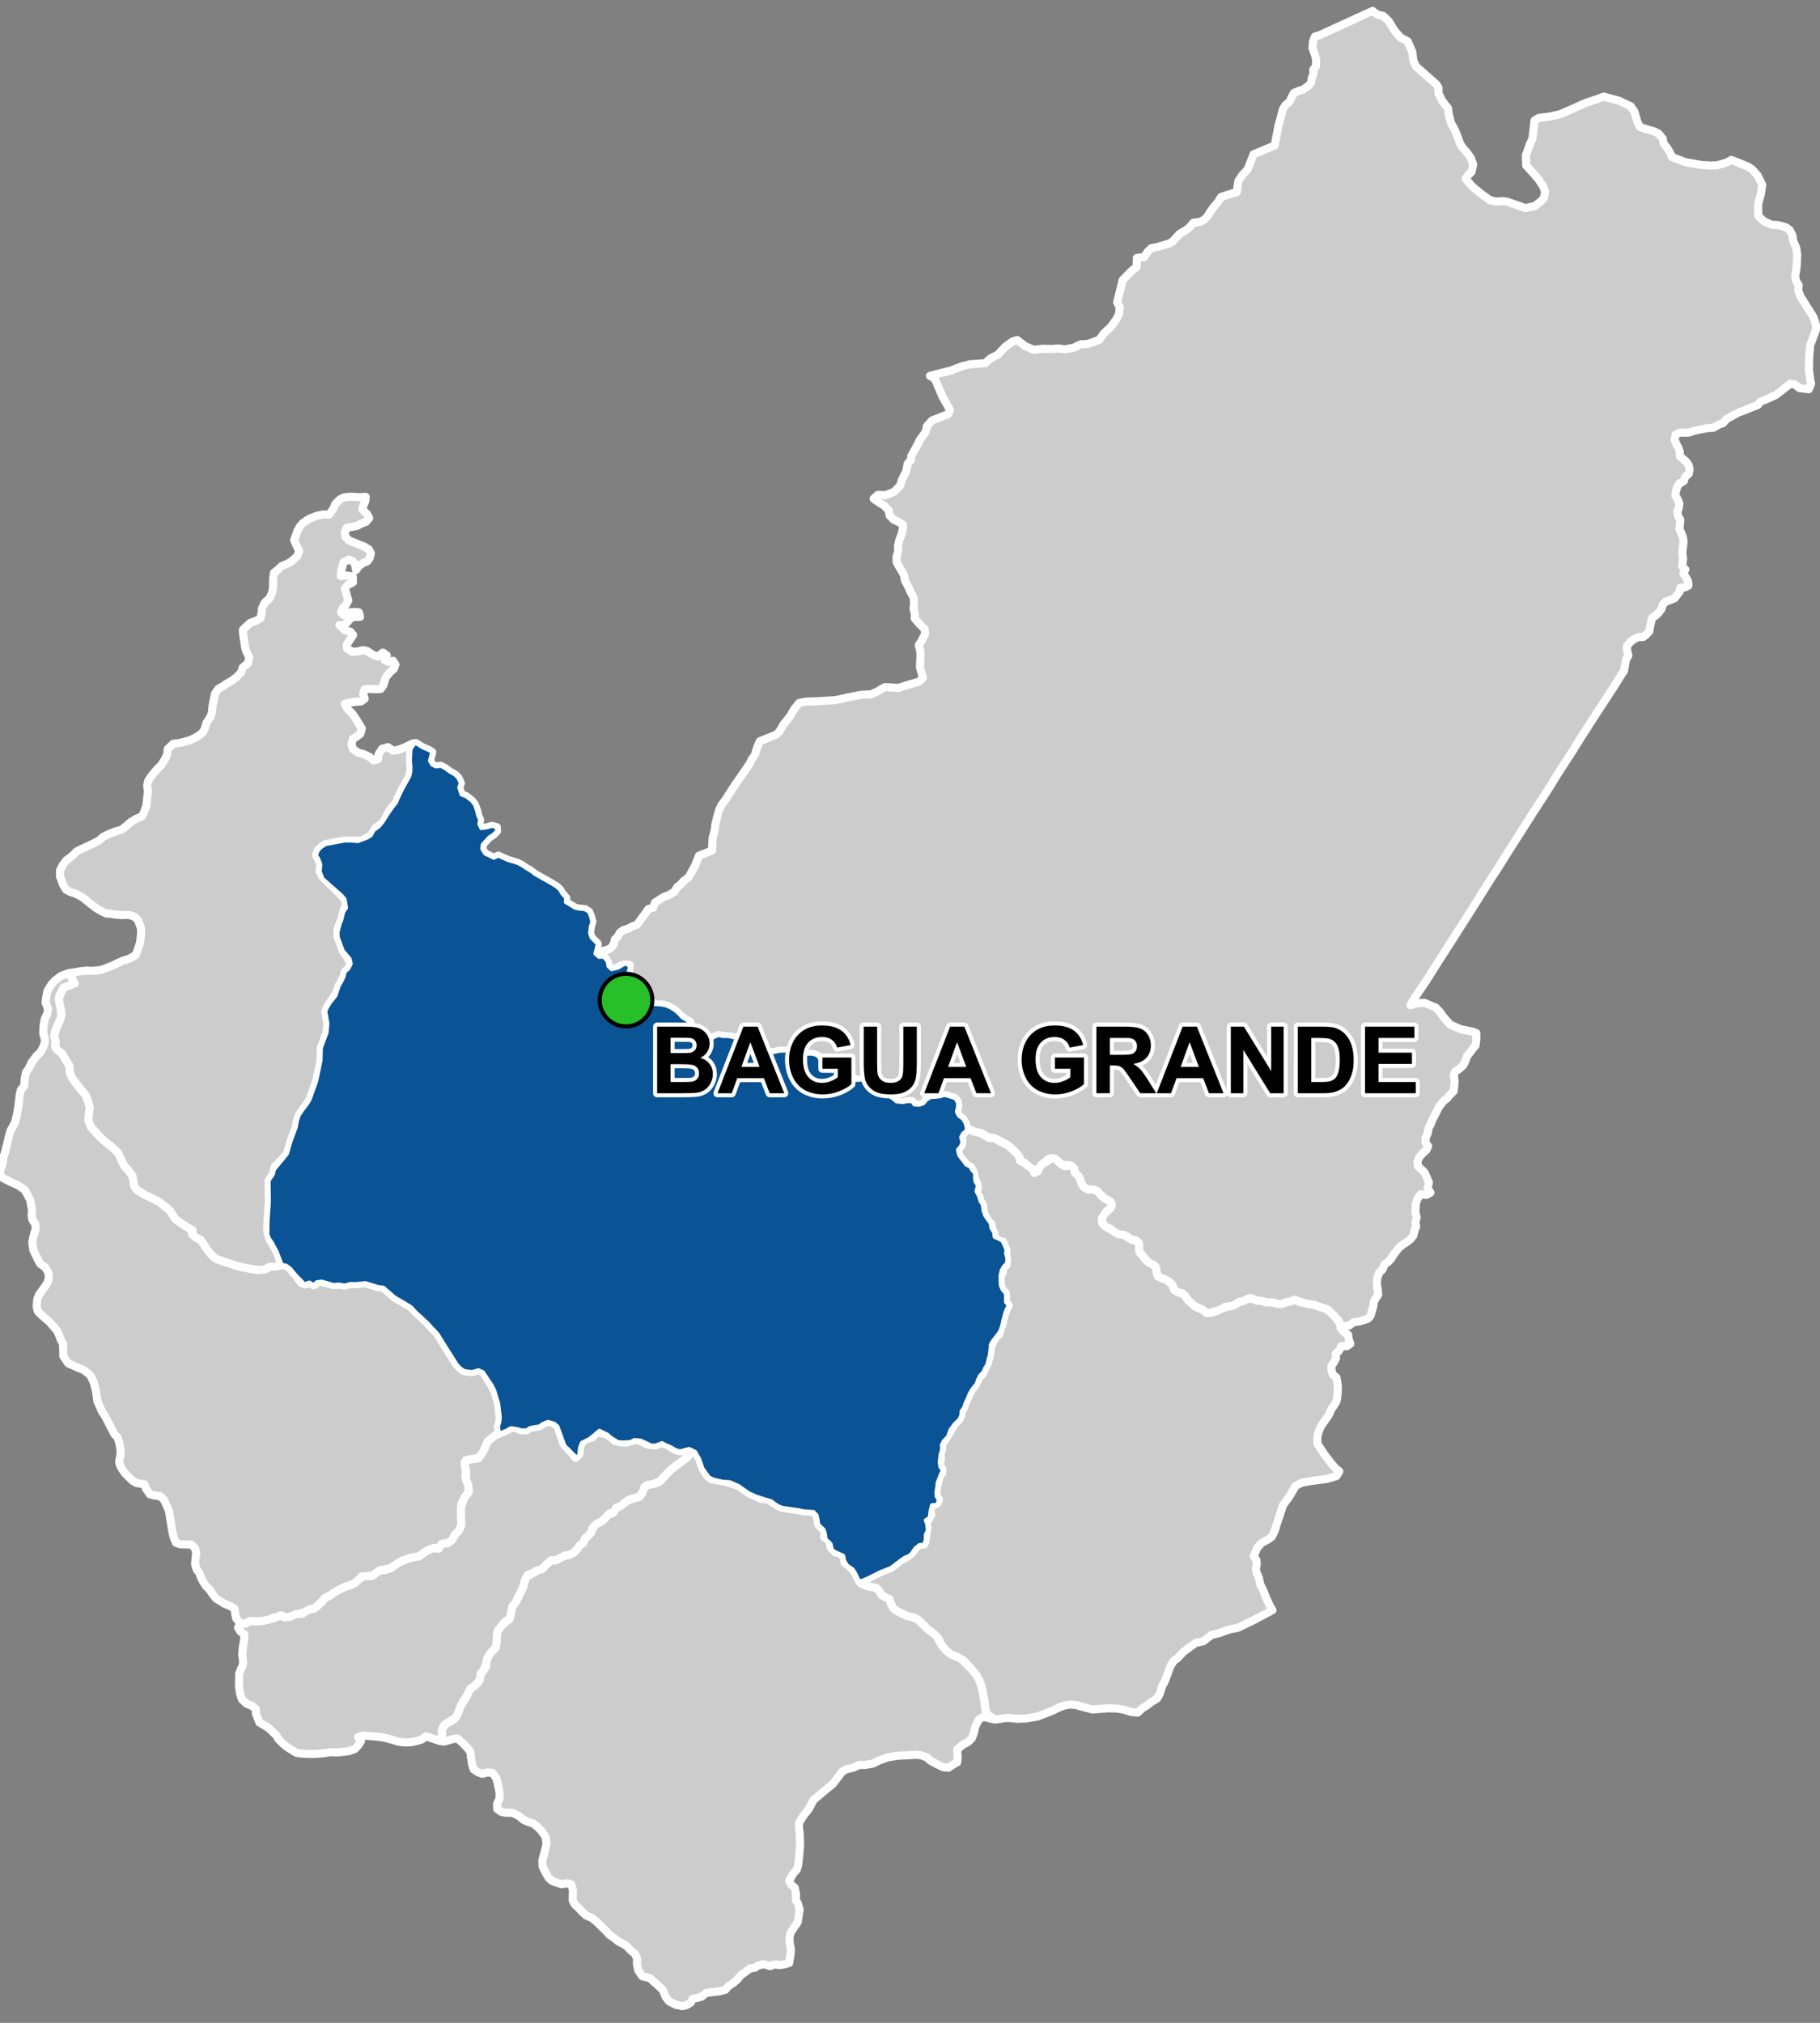 <?xml version="1.0" encoding="UTF-8"?>
<svg width="450pt" height="500pt" version="1.1" viewBox="0 0 450 500" xmlns="http://www.w3.org/2000/svg">
<rect x="0" y="0" width="450" height="500" fill="#808080" stroke="none"/>
<g id="a">
<rect width="450" height="500" fill="none"/>
<path d="m18.5 243.09-1.32 0.516-1.461 0.52-0.488 0.945-0.602 1.031 0.199 2.297 0.23 1.09 0.145 1.32-0.316 1.23-0.516 1.148-0.602 1.379-0.363 1.262 0.332 1.527-0.145 1.18 1.777 1.938 1.176 1.957 0.66 1.062 0.027 1.281 0.309 1.078 1.141 1.746 1.223 1.531 1.438 1.793 0.871 2.664-0.359 3.231 0.613 1.691 1.309 1.449 1.344 1.477 2.754 2.231 1.281 1.246 1.605 3.312 0.887 0.953 1.113 1.473 0.195 1.051 0.242 1.457 0.715 1.055 0.965 0.484 0.84 0.598 1.391 0.629 2.262 1.148 1.867 1.453 0.805 0.734 1.367 2.09 2.59 1.797 1.094 0.512 0.516 1.539 0.809 0.691 1.223 0.574 1.75 2.609 0.992 1.176 1.082 0.945 5.519 1.844 3.453 0.691 1.16 0.168 1.984-0.152 1.023-0.602 1.312-0.066 1.68-0.41 1.148 0.168 0.977 0.719 1.414 1.703 1.355 1.871 1.117 0.336 1.199-0.289 1.027 0.387 1.125-0.895 1.875 0.48 1.691 0.484 1.188-0.129 1.543 0.238 1.398-0.383 1.125 0.059 2.594-0.258 3.027 0.949 1.383 0.176 2.824 2.449 1.961 1.129 2.008 1.215 1.074 1.172 2.113 1.949 0.812 0.75 2.582 2.785 1.008 1.625 3.352 5.41 1.289 1.48 0.93 0.641 1.559 0.199 1.156-0.266h1.477l1.391 1.273 0.938 1.996 0.938 1.582 0.973 3.227 0.41 3.418-0.098 1.051-0.359 1.211 0.254 1.57-1.008 0.73-1.516 1.227-1.18 2.289-0.613 1.738-2.762 0.621-1.062 0.148-0.309 1.59 0.359 1.129-0.254 1.336 0.77 2.078 0.207 1.676-1.234 1.582-0.719 1.488-0.051 2.926 0.055 2.285-0.621 1.484-0.918 0.82-0.695 1.328-0.922 0.758-1.277 0.129-0.918 1.07-1.211 0.047-1.363 0.406-1.371 0.84-0.98 0.773-1.277 0.234-0.98 0.203-0.988 0.34-1.059 0.281-1.957 1.277-0.914 0.633-0.98 0.207-1.578 0.277-0.977 0.676-0.977 0.734-1.211 0.184-1.5-0.027-0.875 1.09-1.086 0.73-2.117 0.746-1.492 0.719-0.984 0.562-1.223 0.879-1.145 0.508-0.875 1.082-1.742 1.57-1.039 0.234-1.43 0.754-1.723 0.379-2.09 0.77-1 0.16-0.977-0.539-1.062 0.406-1.004 0.207-1.102 0.461-2.059 0.359-1.102 0.035-1.43-0.094-0.938 0.477-1.254 0.293-1.203-1.359-0.246-1.082-0.203-1.387-0.996-0.594-1.516-0.625-0.941-0.629-1.035-0.594-0.945-1.125-0.684-1.074-1.016-1.016-0.684-1.109-0.5-0.98-0.367-1.051-0.703-0.941-0.367-1.242 0.09-1.184 0.191-1.508-0.273-1.258-0.938-0.898-1.258-0.035-1.512-0.047-1.016-0.371-0.508-1.129-0.363-1.41-0.262-1.621-0.293-1.824-0.312-1.934-0.594-1.316-0.605-1.34-0.961-0.945-1.586-0.207-0.98-0.258-0.98-1.422-0.355-1.043-1.941-0.301-1.004-0.582-0.91-0.898-0.961-0.949-0.629-0.902-0.543-0.926-0.285-1.043 0.27-1.176 0.113-1.34-0.184-1.398-0.242-1.082-0.332-0.996-0.758-0.773-0.59-1.133-0.668-1.285-1.117-2.137-0.727-1.062-0.594-1.344-0.523-1.176-0.141-0.992-0.195-1.402-0.258-1.035-0.305-1.246-0.777-1.613-0.812-0.785-0.996-0.723-1.113-0.422-1.602-0.734-1.004-0.422-1.23-1.793-0.016-1.082-0.062-1.93-0.547-1.051-0.48-1.285-0.469-0.996-0.863-0.992-0.879-1.008-1.219-1.07-1.039-0.914-0.754-0.828-0.234-0.977 0.023-1.047 0.148-1.039 0.414-1.008 1.277-1.754 0.828-1.246 0.297-1.098-0.109-1.344-0.781-1.27-1.273-0.918-0.949-1.84-0.715-1.484-0.266-1.84 0.207-1.277 0.297-1.07 0.355-1.336-0.148-1.008-0.684-0.98-0.207-1.246 0.121-1.129-0.27-1.422-0.176-1.098-0.723-1.355-0.676-1.191-1.617-1.102-1.121-0.488-1.707-0.828-0.926-0.488-0.68-0.777-0.035-1.051 0.625-1.625 0.238-1.664 0.477-1.602 0.305-1.223 0.535-2.246 0.387-1.414 1.172-2.195 0.34-1.363 0.441-2.293 0.34-3.019 0.25-1.223 0.859-1.082 0.18-1.93 0.266-1.395 0.637-0.871 0.668-1.391 0.699-1 0.652-0.863 0.957-0.91 0.582-1.074 0.465-1.211-0.023-1.141-0.348-1.027v-1.121l0.133-1.352 0.238-1.277 0.684-1.422 0.09-1.16-0.566-1.426 0.086-1 0.363-1.898 1.035-1.672 0.773-0.832 1.477-1.156 0.957-0.375 1.098-0.371z" fill="#ccc" fill-rule="evenodd"/>
<path d="m18.5 243.09-1.32 0.516-1.461 0.52-0.488 0.945-0.602 1.031 0.199 2.297 0.23 1.09 0.145 1.32-0.316 1.23-0.516 1.148-0.602 1.379-0.363 1.262 0.332 1.527-0.145 1.18 1.777 1.938 1.176 1.957 0.66 1.062 0.027 1.281 0.309 1.078 1.141 1.746 1.223 1.531 1.438 1.793 0.871 2.664-0.359 3.231 0.613 1.691 1.309 1.449 1.344 1.477 2.754 2.231 1.281 1.246 1.605 3.312 0.887 0.953 1.113 1.473 0.195 1.051 0.242 1.457 0.715 1.055 0.965 0.484 0.84 0.598 1.391 0.629 2.262 1.148 1.867 1.453 0.805 0.734 1.367 2.09 2.59 1.797 1.094 0.512 0.516 1.539 0.809 0.691 1.223 0.574 1.75 2.609 0.992 1.176 1.082 0.945 5.519 1.844 3.453 0.691 1.16 0.168 1.984-0.152 1.023-0.602 1.312-0.066 1.68-0.41 1.148 0.168 0.977 0.719 1.414 1.703 1.355 1.871 1.117 0.336 1.199-0.289 1.027 0.387 1.125-0.895 1.875 0.48 1.691 0.484 1.188-0.129 1.543 0.238 1.398-0.383 1.125 0.059 2.594-0.258 3.027 0.949 1.383 0.176 2.824 2.449 1.961 1.129 2.008 1.215 1.074 1.172 2.113 1.949 0.812 0.75 2.582 2.785 1.008 1.625 3.352 5.41 1.289 1.48 0.93 0.641 1.559 0.199 1.156-0.266h1.477l1.391 1.273 0.938 1.996 0.938 1.582 0.973 3.227 0.41 3.418-0.098 1.051-0.359 1.211 0.254 1.57-1.008 0.73-1.516 1.227-1.18 2.289-0.613 1.738-2.762 0.621-1.062 0.148-0.309 1.59 0.359 1.129-0.254 1.336 0.77 2.078 0.207 1.676-1.234 1.582-0.719 1.488-0.051 2.926 0.055 2.285-0.621 1.484-0.918 0.82-0.695 1.328-0.922 0.758-1.277 0.129-0.918 1.07-1.211 0.047-1.363 0.406-1.371 0.84-0.98 0.773-1.277 0.234-0.98 0.203-0.988 0.34-1.059 0.281-1.957 1.277-0.914 0.633-0.98 0.207-1.578 0.277-0.977 0.676-0.977 0.734-1.211 0.184-1.5-0.027-0.875 1.09-1.086 0.73-2.117 0.746-1.492 0.719-0.984 0.562-1.223 0.879-1.145 0.508-0.875 1.082-1.742 1.57-1.039 0.234-1.43 0.754-1.723 0.379-2.09 0.77-1 0.16-0.977-0.539-1.062 0.406-1.004 0.207-1.102 0.461-2.059 0.359-1.102 0.035-1.43-0.094-0.938 0.477-1.254 0.293-1.203-1.359-0.246-1.082-0.203-1.387-0.996-0.594-1.516-0.625-0.941-0.629-1.035-0.594-0.945-1.125-0.684-1.074-1.016-1.016-0.684-1.109-0.5-0.98-0.367-1.051-0.703-0.941-0.367-1.242 0.09-1.184 0.191-1.508-0.273-1.258-0.938-0.898-1.258-0.035-1.512-0.047-1.016-0.371-0.508-1.129-0.363-1.41-0.262-1.621-0.293-1.824-0.312-1.934-0.594-1.316-0.605-1.34-0.961-0.945-1.586-0.207-0.98-0.258-0.98-1.422-0.355-1.043-1.941-0.301-1.004-0.582-0.91-0.898-0.961-0.949-0.629-0.902-0.543-0.926-0.285-1.043 0.27-1.176 0.113-1.34-0.184-1.398-0.242-1.082-0.332-0.996-0.758-0.773-0.59-1.133-0.668-1.285-1.117-2.137-0.727-1.062-0.594-1.344-0.523-1.176-0.141-0.992-0.195-1.402-0.258-1.035-0.305-1.246-0.777-1.613-0.812-0.785-0.996-0.723-1.113-0.422-1.602-0.734-1.004-0.422-1.23-1.793-0.016-1.082-0.062-1.93-0.547-1.051-0.48-1.285-0.469-0.996-0.863-0.992-0.879-1.008-1.219-1.07-1.039-0.914-0.754-0.828-0.234-0.977 0.023-1.047 0.148-1.039 0.414-1.008 1.277-1.754 0.828-1.246 0.297-1.098-0.109-1.344-0.781-1.27-1.273-0.918-0.949-1.84-0.715-1.484-0.266-1.84 0.207-1.277 0.297-1.07 0.355-1.336-0.148-1.008-0.684-0.98-0.207-1.246 0.121-1.129-0.27-1.422-0.176-1.098-0.723-1.355-0.676-1.191-1.617-1.102-1.121-0.488-1.707-0.828-0.926-0.488-0.68-0.777-0.035-1.051 0.625-1.625 0.238-1.664 0.477-1.602 0.305-1.223 0.535-2.246 0.387-1.414 1.172-2.195 0.34-1.363 0.441-2.293 0.34-3.019 0.25-1.223 0.859-1.082 0.18-1.93 0.266-1.395 0.637-0.871 0.668-1.391 0.699-1 0.652-0.863 0.957-0.91 0.582-1.074 0.465-1.211-0.023-1.141-0.348-1.027v-1.121l0.133-1.352 0.238-1.277 0.684-1.422 0.09-1.16-0.566-1.426 0.086-1 0.363-1.898 1.035-1.672 0.773-0.832 1.477-1.156 0.957-0.375 1.098-0.371 1.43 2.555" fill="none" stroke="#fff" stroke-linecap="round" stroke-linejoin="round" stroke-miterlimit="10" stroke-width="2"/>
<path d="m102.85 183.7 0.449 0.258 1.273 0.797 1.258 0.516 1.043 0.621-0.289 1.098-0.266 1.07 0.621 0.98 0.918 0.406 1.066-0.172 1.012 0.504 1.41 1.012 1.102 0.598 0.875 0.844 0.617 1.348-0.395 1.055 0.578 1.75 1.098 0.395 1.43 1.09 0.727 0.918 0.586 1.57 0.27 1.195 0.469 1.047-0.168 1.086 0.469 0.992 1.426-0.191 1.207-0.348 1.199 0.32 0.039 1.023-0.762 0.762-1.195 0.812-0.777 0.855-0.781 0.875-0.125 1.004 0.719 1.172 2.129 1.043 1.16-0.512 2.316 1.055 1.102 0.324 1.293 0.402 1.133 0.562 1.109 0.77 0.969 0.547 1.133 0.883 3.102 1.738 1.371 0.797 0.906 0.578 0.754 0.66 0.574 0.988 1 1.152-0.086 1.02 1.184 0.699 1.051 0.672 1 0.234 1.484 0.141 1.016 0.645 0.426 1.035 0.387 1.434-0.395 1.242-0.168 1.535 0.371 1.152 1.523 1.523-0.32 1.465-0.27 0.965 0.887 0.789 1.199-0.023 0.961 1.133 0.211 1.238 0.789 0.703 1.547-0.383 1.105-0.652 0.906-0.422 1 0.844-0.586 2.027-0.227 1.148-0.379 1.074 0.918 1.723 1.41 0.523 1.781 1.27 1.742 0.613 1.375 0.859 1.605 0.102 1.129 0.199 1.082 0.438 1.316 0.801 0.938 0.84 0.785 0.867 1.137 0.691 1.07 1.027-0.141 1.578-0.207 1.328 0.547 1.016 1.445 0.516 1.383 0.219 1.062-0.004 1.328-1.402 1.336-0.559 1.086 0.254 1.191-0.008 1.016 0.184 1.461 0.426 1.059 0.184h1.039l0.676 0.805 1.508 0.516 1.398 1.125 1.277 0.52 0.984 0.316 1.254-0.168 1.047-0.262 1.707-0.07 1.23 0.027 1.32 0.535 1.176 0.488 1.344-0.227 1.156-0.047 1.105 0.23 0.969 0.695 0.273 1.129 0.91 0.68 1.129 0.129 0.934 0.66 1.809 1.531 1.23 0.25 1.387 0.309 1.285 0.887 1.293-0.059 0.973-0.715 0.977 0.527 0.332 1.645 0.277 0.961 0.781 0.664 1.309 0.555 1.219 0.203 1.129 0.18 0.922 0.621 0.828 0.727 1.516 0.152 1.133-0.184 1.148-0.047 0.648 0.844 1.145 0.066 1.02-0.336 0.719-0.871 0.984-0.672 1.168-0.082 1.266-0.133 1.066-0.336 1.113 0.277 1.602 0.535 0.684 1.043 0.027 1.102-0.305 1.18 0.461 0.969 1.004 0.719 0.633 0.98 0.312 1.035 0.031 1.027-0.871 0.625-0.516 0.973 0.348 1.273-0.461 1.059-0.672 0.785 0.34 1.367 1.066 1.391 0.672 0.895 0.941 0.457 0.547 0.922 0.699 0.742-0.062 1.078 0.145 1.039 0.598 0.848-0.363 1.508 0.598 1.094 0.402 1.336 0.551 0.863 0.172 1.457 0.426 1.176 0.582 0.887 0.797 1.078 0.121 1.125 0.746 1.172 0.086 1.082 0.949 0.391 0.965 0.543 0.488 0.953 0.496 1.227-0.062 1.062 0.312 0.957-0.086 1.402-0.777 0.816-0.535 0.906-0.273 1.297v1.266l0.078 1.246 0.484 1.051 0.711 0.797 0.082 1.016-0.031 1.156 0.703 0.836-0.516 0.973-0.398 1.078-0.406 1.484-0.207 1.066-0.266 0.965-0.43 1.016-0.832 1.125-0.754 0.961-0.609 0.941-0.113 1.211-0.16 1.465-0.348 1.234-0.27 1.137-0.527 0.875-0.477 1.078-0.746 0.715-0.523 1.027-0.383 1.094-1.074 1.328-0.605 1.023-0.422 1.062-0.605 1.281-0.402 1.203-0.625 0.852-0.039 1.016-0.523 1.07-1.059 1.008-1.066 1.422-0.656 1.789-1.082 1.109-0.434 0.953 0.051 1.133-0.371 1.234-0.211 1.824 0.152 1.098 0.633 0.938-0.477 0.957-0.406 1.051-0.41 1.035-0.109 1.184-0.188 1.129 0.055 1.062 0.559 0.867-0.414 1.207-1.316 0.121-0.344 1.465-0.184 1.637-0.992 0.609 0.367 0.977 0.148 1.555-0.5 0.977-0.055 1.562-0.371 0.938-1.176 0.137-0.93 0.742-0.699 1.004-0.703 0.855-1.199 0.48-0.863 0.582-1.418 1.066-1.137 0.871-1.68 0.688-1.113 0.453-2.688 1.34-1.473 0.656-1.055 0.254-0.891-1.984-0.676-1.035-1.402-0.961-0.66-1.148-0.27-1.246-1.777-0.785-0.953-0.57-0.383-1.578-1.227-1.152-0.18-1.402-0.336-0.973-1.281-1.195-0.203-1.363-0.227-0.98-0.781-0.809-2.406-0.164-1.516-0.309-3.836-0.559-0.93-0.387-0.898-0.566-0.832-0.664-1.727-0.504-2.129-0.688-1.789-0.84-1.035-0.723-1.473-1.031-2.109-0.93-1.844-0.133-2.133-0.488-1.172-0.543-1.59-2.18-0.426-1.246-0.395-1.16-1.012-1.73-1.449-0.723-2.219 0.566-1.035-0.219-1.438-0.855-0.941-0.355-1.113-0.594-1.551 0.602-1.004 0.027-2.715-1.25-1.535-0.137-0.906 0.48-1.664 0.125-1.492-0.074-1.859-1.168-0.824-0.727-1.902-0.926-1.266 1.082-1.285 1.008-1.77 0.871-0.492 1.25-0.168 1.641-0.383 1.012-1.41-1.277-0.742-0.785-1.117-1.062-0.691-1.891-1.07-2.918-0.785-0.672-1.531-0.457-1.172 0.449-0.984 0.699-1.027 0.125-1.25 0.246-0.871 0.559-1.273 0.027-1.086-0.328-1.496-0.223-1.25 0.68-1.684 0.699-0.289-1.805 0.359-1.211 0.098-1.051-0.41-3.418-0.973-3.227-0.652-1.281-1.055-1.559-1.09-1.66-1.105-0.5-1.574 0.469-1.98-0.254-0.93-0.641-0.836-0.852-3.805-6.039-1.008-1.625-2.582-2.785-0.812-0.75-2.113-1.949-1.074-1.172-2.008-1.215-1.961-1.129-2.824-2.449-1.383-0.176-3.027-0.949-2.594 0.258-1.125-0.059-1.398 0.383-1.543-0.238-1.188 0.129-1.348-0.387-1.613-0.461-1.242 0.145-0.785 0.758-1.062-0.676-1.207 0.438-2.133-2.191-1.414-1.703-0.977-0.719-1.098-0.203-1.211-3.168-1.262-2.367-0.66-0.949-0.398-0.969 0.043-3.559 0.324-4.582-0.035-2.941-0.027-2.305 1.051-1.539 0.273-1.199 1.699-2.047 1.531-1.902 0.344-1.23 0.434-1.535 1.375-3.738 0.285-1.617 0.426-1.258 0.852-1.32 1.277-1.691 0.555-0.895 1.629-4.5 1.094-5.16 0.09-3.141 1.41-3.777 0.203-2.277-0.52-2.938 0.402-1.039 0.867-1.363 1.238-1.52 0.809-2.449 0.746-1.27 0.461-1.035 0.281-1.188 0.875-0.746 0.605-1.211-0.262-1.18-1.699-2.019-1.246-3.332-0.051-1.25 0.52-2.106 0.441-1.051 0.461-1.91 0.684-0.98-0.352-2.102-0.793-0.941-4.684-4.133-0.691-1.809 0.156-1.75-0.5-1.328-0.57-0.941 0.516-1.328 0.902-0.812 0.961-0.609 4.777-0.883 2.051 0.047 1.148 0.109 2.391-0.922 0.879-0.59 0.551-1.137 1.438-1.07 0.91-1.148 1.301-2.055 1.043-1.484 0.938-1.18 0.43-1.098 0.633-1.262 0.441-0.938 1.785-3.207 0.25-1.262 0.008-1.117-0.133-1.492 0.094-1.598 0.051-1.242 1.055-1.426z" fill="#ccc" fill-rule="evenodd"/>
<path d="m102.85 183.7 0.449 0.258 1.273 0.797 1.258 0.516 1.043 0.621-0.289 1.098-0.266 1.07 0.621 0.98 0.918 0.406 1.066-0.172 1.012 0.504 1.41 1.012 1.102 0.598 0.875 0.844 0.617 1.348-0.395 1.055 0.578 1.75 1.098 0.395 1.43 1.09 0.727 0.918 0.586 1.57 0.27 1.195 0.469 1.047-0.168 1.086 0.469 0.992 1.426-0.191 1.207-0.348 1.199 0.32 0.039 1.023-0.762 0.762-1.195 0.812-0.777 0.855-0.781 0.875-0.125 1.004 0.719 1.172 2.129 1.043 1.16-0.512 2.316 1.055 1.102 0.324 1.293 0.402 1.133 0.562 1.109 0.77 0.969 0.547 1.133 0.883 3.102 1.738 1.371 0.797 0.906 0.578 0.754 0.66 0.574 0.988 1 1.152-0.086 1.02 1.184 0.699 1.051 0.672 1 0.234 1.484 0.141 1.016 0.645 0.426 1.035 0.387 1.434-0.395 1.242-0.168 1.535 0.371 1.152 1.523 1.523-0.32 1.465-0.27 0.965 0.887 0.789 1.199-0.023 0.961 1.133 0.211 1.238 0.789 0.703 1.547-0.383 1.105-0.652 0.906-0.422 1 0.844-0.586 2.027-0.227 1.148-0.379 1.074 0.918 1.723 1.41 0.523 1.781 1.27 1.742 0.613 1.375 0.859 1.605 0.102 1.129 0.199 1.082 0.438 1.316 0.801 0.938 0.84 0.785 0.867 1.137 0.691 1.07 1.027-0.141 1.578-0.207 1.328 0.547 1.016 1.445 0.516 1.383 0.219 1.062-0.004 1.328-1.402 1.336-0.559 1.086 0.254 1.191-0.008 1.016 0.184 1.461 0.426 1.059 0.184h1.039l0.676 0.805 1.508 0.516 1.398 1.125 1.277 0.52 0.984 0.316 1.254-0.168 1.047-0.262 1.707-0.07 1.23 0.027 1.32 0.535 1.176 0.488 1.344-0.227 1.156-0.047 1.105 0.23 0.969 0.695 0.273 1.129 0.91 0.68 1.129 0.129 0.934 0.66 1.809 1.531 1.23 0.25 1.387 0.309 1.285 0.887 1.293-0.059 0.973-0.715 0.977 0.527 0.332 1.645 0.277 0.961 0.781 0.664 1.309 0.555 1.219 0.203 1.129 0.18 0.922 0.621 0.828 0.727 1.516 0.152 1.133-0.184 1.148-0.047 0.648 0.844 1.145 0.066 1.02-0.336 0.719-0.871 0.984-0.672 1.168-0.082 1.266-0.133 1.066-0.336 1.113 0.277 1.602 0.535 0.684 1.043 0.027 1.102-0.305 1.18 0.461 0.969 1.004 0.719 0.633 0.98 0.312 1.035 0.031 1.027-0.871 0.625-0.516 0.973 0.348 1.273-0.461 1.059-0.672 0.785 0.34 1.367 1.066 1.391 0.672 0.895 0.941 0.457 0.547 0.922 0.699 0.742-0.062 1.078 0.145 1.039 0.598 0.848-0.363 1.508 0.598 1.094 0.402 1.336 0.551 0.863 0.172 1.457 0.426 1.176 0.582 0.887 0.797 1.078 0.121 1.125 0.746 1.172 0.086 1.082 0.949 0.391 0.965 0.543 0.488 0.953 0.496 1.227-0.062 1.062 0.312 0.957-0.086 1.402-0.777 0.816-0.535 0.906-0.273 1.297v1.266l0.078 1.246 0.484 1.051 0.711 0.797 0.082 1.016-0.031 1.156 0.703 0.836-0.516 0.973-0.398 1.078-0.406 1.484-0.207 1.066-0.266 0.965-0.43 1.016-0.832 1.125-0.754 0.961-0.609 0.941-0.113 1.211-0.16 1.465-0.348 1.234-0.27 1.137-0.527 0.875-0.477 1.078-0.746 0.715-0.523 1.027-0.383 1.094-1.074 1.328-0.605 1.023-0.422 1.062-0.605 1.281-0.402 1.203-0.625 0.852-0.039 1.016-0.523 1.07-1.059 1.008-1.066 1.422-0.656 1.789-1.082 1.109-0.434 0.953 0.051 1.133-0.371 1.234-0.211 1.824 0.152 1.098 0.633 0.938-0.477 0.957-0.406 1.051-0.41 1.035-0.109 1.184-0.188 1.129 0.055 1.062 0.559 0.867-0.414 1.207-1.316 0.121-0.344 1.465-0.184 1.637-0.992 0.609 0.367 0.977 0.148 1.555-0.5 0.977-0.055 1.562-0.371 0.938-1.176 0.137-0.93 0.742-0.699 1.004-0.703 0.855-1.199 0.48-0.863 0.582-1.418 1.066-1.137 0.871-1.68 0.688-1.113 0.453-2.688 1.34-1.473 0.656-1.055 0.254-0.891-1.984-0.676-1.035-1.402-0.961-0.66-1.148-0.27-1.246-1.777-0.785-0.953-0.57-0.383-1.578-1.227-1.152-0.18-1.402-0.336-0.973-1.281-1.195-0.203-1.363-0.227-0.98-0.781-0.809-2.406-0.164-1.516-0.309-3.836-0.559-0.93-0.387-0.898-0.566-0.832-0.664-1.727-0.504-2.129-0.688-1.789-0.84-1.035-0.723-1.473-1.031-2.109-0.93-1.844-0.133-2.133-0.488-1.172-0.543-1.59-2.18-0.426-1.246-0.395-1.16-1.012-1.73-1.449-0.723-2.219 0.566-1.035-0.219-1.438-0.855-0.941-0.355-1.113-0.594-1.551 0.602-1.004 0.027-2.715-1.25-1.535-0.137-0.906 0.48-1.664 0.125-1.492-0.074-1.859-1.168-0.824-0.727-1.902-0.926-1.266 1.082-1.285 1.008-1.77 0.871-0.492 1.25-0.168 1.641-0.383 1.012-1.41-1.277-0.742-0.785-1.117-1.062-0.691-1.891-1.07-2.918-0.785-0.672-1.531-0.457-1.172 0.449-0.984 0.699-1.027 0.125-1.25 0.246-0.871 0.559-1.273 0.027-1.086-0.328-1.496-0.223-1.25 0.68-1.684 0.699-0.289-1.805 0.359-1.211 0.098-1.051-0.41-3.418-0.973-3.227-0.652-1.281-1.055-1.559-1.09-1.66-1.105-0.5-1.574 0.469-1.98-0.254-0.93-0.641-0.836-0.852-3.805-6.039-1.008-1.625-2.582-2.785-0.812-0.75-2.113-1.949-1.074-1.172-2.008-1.215-1.961-1.129-2.824-2.449-1.383-0.176-3.027-0.949-2.594 0.258-1.125-0.059-1.398 0.383-1.543-0.238-1.188 0.129-1.348-0.387-1.613-0.461-1.242 0.145-0.785 0.758-1.062-0.676-1.207 0.438-2.133-2.191-1.414-1.703-0.977-0.719-1.098-0.203-1.211-3.168-1.262-2.367-0.66-0.949-0.398-0.969 0.043-3.559 0.324-4.582-0.035-2.941-0.027-2.305 1.051-1.539 0.273-1.199 1.699-2.047 1.531-1.902 0.344-1.23 0.434-1.535 1.375-3.738 0.285-1.617 0.426-1.258 0.852-1.32 1.277-1.691 0.555-0.895 1.629-4.5 1.094-5.16 0.09-3.141 1.41-3.777 0.203-2.277-0.52-2.938 0.402-1.039 0.867-1.363 1.238-1.52 0.809-2.449 0.746-1.27 0.461-1.035 0.281-1.188 0.875-0.746 0.605-1.211-0.262-1.18-1.699-2.019-1.246-3.332-0.051-1.25 0.52-2.106 0.441-1.051 0.461-1.91 0.684-0.98-0.352-2.102-0.793-0.941-4.684-4.133-0.691-1.809 0.156-1.75-0.5-1.328-0.57-0.941 0.516-1.328 0.902-0.812 0.961-0.609 4.777-0.883 2.051 0.047 1.148 0.109 2.391-0.922 0.879-0.59 0.551-1.137 1.438-1.07 0.91-1.148 1.301-2.055 1.043-1.484 0.938-1.18 0.43-1.098 0.633-1.262 0.441-0.938 1.785-3.207 0.25-1.262 0.008-1.117-0.133-1.492 0.094-1.598 0.051-1.242 1.055-1.426 0.305 0.023" fill="none" stroke="#fff" stroke-linecap="round" stroke-linejoin="round" stroke-miterlimit="10" stroke-width="2"/>
<path d="m340.57 3.617 1.402 0.289 1.352 1.27 1.523 2.465 1.453 1.672 1.746 0.891 1.137 2.613 0.281 2.223 0.703 1.43 2.438 2.141 2.512 2.203 0.551 0.867-0.008 1.375 0.922 1.859 0.727 0.941 0.727 0.938 0.141 1.254 0.566 2.297 0.961 1.754 0.594 1.438 0.73 2.004 0.535 0.855 1.109 1.258 0.984 1.391 0.598 1.605-0.406 1.836-0.875 0.836-0.598 0.832 1.453 1.73 0.867 0.801 1.797 1.43 1.93 1.383 1.52 0.32 1.645-0.105 1.07 0.148 1.281 0.449 1.641 0.574 1.59 0.559 2.285-0.492 1.34-1.035 0.906-0.91 0.34-1.516-0.406-1.262-1.223-1.902-1.582-1.793-1.48-1.645-0.074-2.484 0.949-2.664 0.676-1.461 0.34-2.973 0.18-1.555 1.031-0.594 2.637-0.332 1.262-0.277 1.012-0.223 1.043-0.355 1.645-0.734 3.977-1.785 2.176-0.73 1.043-0.348 1.25-0.488 1.316 0.355 2.445 0.652 1.367 0.656 1.547 0.711 0.926 1.309 0.477 1.602 0.316 1.117 0.637 1.129 1.344 0.457 2.125 0.594 1.098 0.582 1.023 1.25 0.203 1.191 0.793 0.938 0.758 1.203 0.508 1.168 3.234 1.266 3.984 0.703 2.086 0.137 1.812-0.047 2.316-0.617 1.262-0.715 4.16 1.664 0.984 0.691 1.336 1.477 1.164 2.312-0.328 2.242-0.699 2.602 0.012 1.621 0.102 1.379 1.504 1.297 1.762 0.738 1.559 0.082 1.957 0.551 0.871 0.637 0.684 1.219 0.246 1.531 0.75 1.723 0.227 1.691-0.062 1.203-0.094 1.875-0.355 2.348 0.203 1.012 0.684 1.102-0.137 1.168 0.508 1.504 2.211 3.512 1.105 1.738 0.582 1.949-0.031 1.164-0.984 2.676-0.438 1.109-0.246 3.129-0.043 2.894 0.301 2.488 0.219 0.996-0.547 1.355-2.309-0.262-1.258-0.969-1.023-0.117-1.461 1.141-2.074 1.621-1.535 0.695-1.012 0.457-1.297 0.48-0.656 0.859-3.402 1.352-1.434 0.535-2.871 1.57-0.852 0.996-1.141 0.441-1.289 0.723-1.496 0.102-2.672 0.5-2.012 0.629-2.141-0.016-1.012 0.465-0.234 1.262 0.383 1.039 0.539 0.922 0.336 1.062 0.039 1.094 0.773 0.641 0.777 0.684 0.625 0.879 0.223 1.055-0.215 1.074-0.867 0.707-0.34 1.078-0.977 0.535-0.656 0.855-0.309 1.102-0.148 1.113 0.59 0.949 0.402 1.039-0.172 1.113-0.355 0.938 0.219 1.023 0.527 0.91-0.098 1.156-0.121 1.164 0.48 0.996 0.402 0.988 0.141 1.074-0.094 0.996-0.148 1.074-0.051 1.023 0.188 1-0.121 1.012-0.078 1.031 0.75 0.754-0.457 1.016 0.562 0.863 0.578 1.055 0.062 1.09-0.918 0.434-1.062 0.062-0.199 1.035-0.621 0.789-0.602 0.805-1.184 0.465-1.004 0.367-0.738 0.727-0.293 1.039-0.617 0.824-0.781 0.824-0.926 0.555-0.27 1.086-0.254 1.074-0.188 1.199-0.75 0.793-0.801 0.617-1.168 0.004-0.992 0.492-0.852 0.57-0.965 1.156 0.023 1.008 0.332 1.312-0.613 1.141-0.211 1.266-0.242 1.375-0.645 0.949-1.891 3.074-1.273 1.922-3.527 5.391-3.629 5.66-1.695 2.746-4.121 6.356-1.109 1.852-2.086 3.277-2.356 3.606-3.887 6.121-2.711 4.234-2.547 4.07-1.242 1.855-1.078 1.719-3.789 6.055-1.832 2.867-4.344 6.797-1.699 2.613-1.402 2.219-1.539 2.481-2.316 3.441-1.539 2.316-0.551 1.059 1.844-0.543 1.629-0.043 2.793 1.184 0.992 1.047 0.77 1.102 1.746 2.019 2.668 1.172 2.887 0.586 0.953 0.359-0.016 1.652-0.172 1.402-0.695 0.801-0.652 0.895-0.773 0.977-0.441 1.293-0.516 0.977-0.965 0.848-1.035 0.715-0.316 0.98 0.203 1.23-0.059 1.227-0.188 1.363-0.965 0.969-0.707 0.852-0.84 0.648-0.621 0.797-0.613 0.809-0.48 1.047-0.547 1.066-0.512 0.945-0.379 1.039-0.512 0.91-0.16 1.133-0.602 1.43 0.012 1.102 0.641 0.836-0.445 0.941-0.902 0.816-0.902 1.039-0.414 1.074 0.168 1.129 0.844 0.77 0.758 0.77 0.449 0.977 0.625 1.426-0.289 1.422 0.691 1.133-1.004 0.551-1.453-0.121-0.68 0.941-0.504 1.344-0.043 1.195-0.043 1 0.305 1.16-0.328 1.27 0.199 1-0.414 1.039-0.25 1.172-0.777 1.004-0.871 0.648-0.965 0.625-0.996 0.816-0.641 0.809-0.715 0.949-0.543 0.902-0.734 0.816-0.902 0.59-0.512 1.293-0.832 0.746-0.422 1.27-0.16 1.199 0.219 1.781 0.137 1.188-1.078 1.707-0.125 1.086-0.34 1.207-0.352 1.238-0.672 0.742-1.129 0.367-1.168 0.328-1.293 0.199-1.027 0.781-1.227 0.234-1.008-0.516-0.488-1.004-0.75-0.812-0.879-0.871-0.789-0.863-0.957-0.402-1.023-0.281-0.941-0.355-1.004-0.367-1.168-0.023-1.199-0.426-1.211-0.379-1.012-0.199-1.176 0.379-1.094 0.301-1.078 0.344-1.168-0.227-0.969-0.297-1.035 0.086-1.152-0.305-0.992-0.121-1.133-0.211-0.961-0.449-0.969 0.367-1.051 0.473-1.051 0.234-0.984 0.734-1.18 0.23-1.059 0.133-1.441 1.164-1.039-0.102-1.121 0.48-1.129-0.117-0.75-0.707-1.039-0.52-1.051-0.418-0.812-0.758-0.996-0.938-0.539-0.918-0.844-0.613-1.219-0.184-0.695-0.777-0.418-1.137-0.926-0.805-0.969-0.5-0.996-0.336-0.762-0.672-0.195-1.07-0.266-1.137-1.074-0.625-0.957-0.633-0.656-0.773-0.664-0.777-0.715-0.902 0.07-1.113-0.168-1.023-0.859-0.613-1.211-0.254-0.852-0.746-1-0.281-1.203-0.223-1.008-0.574-0.793-0.746-1.074-0.352-0.727-0.742-0.453-0.996 0.422-1.008 0.562-0.91 0.84-0.629 0.66-0.895-0.156-1.066-0.906-0.52-0.871-0.527-0.754-0.746-0.762-0.863-2.172-0.383-1.039-0.449-0.719-0.891-0.332-1.211-0.523-0.891-0.793-0.695-0.199-1.066-0.84-0.754-1.035-0.188-1.133 0.012-1.203-1.047-0.969-0.602-1.203 0.219-0.949 0.938-0.883 0.625-0.613 1.184-0.789 0.703-0.637-0.973-0.988-0.617-0.988-0.914-1.027-0.379-0.301-1.008-0.602-0.859-1.52-1.508-0.965-0.746-1.238-0.684-1.367-0.703-0.957-0.34-1.281-0.094-1.203-0.926-1.707-0.391-1.457-0.57-0.715-0.758-0.312-1.035-0.633-0.98-1.004-0.719-0.461-0.969 0.305-1.18-0.027-1.102-0.684-1.043-1.398-0.469-1.121-0.305-1.262 0.297-1.266 0.133-1.168 0.082-0.895 0.527-0.598 0.848-0.973 0.512-1.164-0.062-0.887-0.855-1.148 0.047-1.133 0.184-1.105 0.012-1.238-0.891-0.922-0.621-1.129-0.18-1.219-0.203-1.309-0.555-0.781-0.664-0.277-0.961-0.332-1.645-0.977-0.527-0.973 0.715-1.07 0.121-1.008-0.754-1.176-0.512-1.234 0.043-2.516-1.816-0.934-0.66-1.129-0.129-0.867-0.527-0.117-1-0.77-0.75-1.031-0.359-1.629-0.051-1.344 0.227-1.176-0.488-1.32-0.535-1.23-0.027-1.621 0.066-1.133 0.266-1.254 0.168-0.984-0.316-1.277-0.52-1.398-1.125-1.102-0.273-0.863-0.762-1.258-0.285-1.059-0.184-1.039-0.305-1.215-0.266-1.016 0.008-1.484-0.293-1.336 0.559-0.621 0.824-1.102 0.68-1.082-0.227-1.586-0.145-1.086-0.855-0.387-1.109 0.52-1.441-0.289-1.535-1.473-0.797-1.074-0.863-1.168-1.207-1.316-0.801-1.082-0.438-1.129-0.199-1.336 0.023-1.414-0.895-1.172-0.469-2.098-1.145-1.145-0.52-1.398-1.477 0.109-1.684 0.227-1.148 0.316-1.105 0.156-1.32-1.254-0.156-0.992 0.309-1.613 0.824-1.215-0.469-0.27-1.023-0.738-1.355-1.078-0.191-1.219-0.414 0.156-1.316 0.992 0.391 1.695-0.344 0.953-0.543 0.617-0.84 0.281-1.195 0.734-0.723 0.504-0.941 0.805-0.621 1.219-0.371 1.25-0.652 0.996-0.324 0.801-1.16 1.312-1.738 0.656-0.984 1.199-0.348 0.445-1.246 0.984-0.656 1.41-0.848 0.984-0.328 1.441-0.875 0.73-1.203 0.879-0.641 0.656-0.801 1.125-0.797 0.59-0.945 1.086-2.012 1.004-2.484 3.254-1.301 0.02-1.207 0.098-1.887 0.516-1.926 0.168-1.469 0.41-1.715 0.41-1.516 0.691-1.527 1.141-1.527 1.84-2.894 4-5.797 0.496-1.059 0.773-1.043 0.609-2.047 0.629-1.395 4.086-1.633 0.734-0.758 1.078-1.859 0.75-0.875 0.992-1.328 0.852-1.48 1.211-1.508 1.672-0.332 2.481-0.078 4.508-0.27 1.301-0.219 1.621-0.387 1.105-0.215 1.402-0.277 1.246-0.242 2.394-0.109 1.652-0.707 0.898-0.59 1.016-0.496 1.504 0.094 1.746 0.102 1.988-0.637 1.891-0.551 1.219-0.348 0.961-0.973-0.727-2.559 0.129-3.019-0.086-1.164-0.336-1.363 0.664-0.934 0.895-1.816-0.102-1.164-1.59-1.613-0.879-1.062 0.027-1.066-0.328-1.465 0.156-1.102-0.137-1.555-0.781-1.418-0.457-1.066-0.914-1.711-0.199-1.297-0.652-1.16-0.586-0.969-0.586-1.066-0.035-1.359 0.414-1.328-0.051-1.32 0.301-1.375 0.645-1.719 0.258-1.16 0.039-1.004-1.043-0.641-1.367-0.676-0.879-0.918-0.254-1.309-1.16-1.195-1.352-0.82-1.207-0.867 1.051-0.953 1.852 0.109 2.152-0.855 1.52-1.574 0.414-1.41 1.078-2.125 0.352-1.871 0.793-0.859 0.105-1.094 0.777-1.344 0.805-1.465 0.52-1.109 1.453-1.949 0.293-1.438 1.273-1.406 1.66-0.648 2.32-0.887 0.469-0.965-0.746-1.406-1.164-2.039-1.543-3.672-0.559-0.887-0.969-0.516 5.117-1.297 2.809-1.074 1.984-0.496 3.769-0.254 1.219-1.137 1.98-1.031 1.73-1.895 1.855-1.32 1.117-0.352 1.973 1.508 2.144 0.906 2.102-0.25 2.434 0.043 1.441-0.125 1.812 0.207 2.098-0.406 1.688-0.832 1.668-0.047 1.34-0.461 1.621-0.648 1.086-1.504 1.734-1.617 1.422-1.961 0.617-1.219 0.168-1.734-0.621-1.195 0.453-1.855 0.414-1.648 0.484-1.98 2.113-2.18 1.316-1.031 0.082-2.254 1.816-0.219 0.781-1.238 0.949-0.949 1.566-0.328 2.719-0.785 1.035-0.555 1.688-1.875 1.73-1.031 0.824-0.699 0.867-1.031 1.688-0.207 1.074-0.617 0.781-0.824 0.535-0.906 0.91-1.281 1.02-1.18 0.871-1.379 2.031-0.656 1.828-0.523 0.352-2.668 0.941-1.453 1.406-1.527 1.445-3.699 5.207-2.176 0.957-4.926 0.496-1.754 0.539-2.156 0.617-1.082 1.086-0.883 0.484-1.055 0.59-1.133 1.137-0.473 1.137-0.367 1.305-0.926 0.695-0.809 0.148-1.145 0.41-1.039-0.031-1.031 0.645-0.781 0.047-1.609-0.242-1.09-0.676-1.867 0.172-1.688 0.457-1.137 1.086-0.293 13.152-6.016z" fill="#ccc" fill-rule="evenodd"/>
<path d="m340.57 3.617 1.402 0.289 1.352 1.27 1.523 2.465 1.453 1.672 1.746 0.891 1.137 2.613 0.281 2.223 0.703 1.43 2.438 2.141 2.512 2.203 0.551 0.867-0.008 1.375 0.922 1.859 0.727 0.941 0.727 0.938 0.141 1.254 0.566 2.297 0.961 1.754 0.594 1.438 0.73 2.004 0.535 0.855 1.109 1.258 0.984 1.391 0.598 1.605-0.406 1.836-0.875 0.836-0.598 0.832 1.453 1.73 0.867 0.801 1.797 1.43 1.93 1.383 1.52 0.32 1.645-0.105 1.07 0.148 1.281 0.449 1.641 0.574 1.59 0.559 2.285-0.492 1.34-1.035 0.906-0.91 0.34-1.516-0.406-1.262-1.223-1.902-1.582-1.793-1.48-1.645-0.074-2.484 0.949-2.664 0.676-1.461 0.34-2.973 0.18-1.555 1.031-0.594 2.637-0.332 1.262-0.277 1.012-0.223 1.043-0.355 1.645-0.734 3.977-1.785 2.176-0.73 1.043-0.348 1.25-0.488 1.316 0.355 2.445 0.652 1.367 0.656 1.547 0.711 0.926 1.309 0.477 1.602 0.316 1.117 0.637 1.129 1.344 0.457 2.125 0.594 1.098 0.582 1.023 1.25 0.203 1.191 0.793 0.938 0.758 1.203 0.508 1.168 3.234 1.266 3.984 0.703 2.086 0.137 1.812-0.047 2.316-0.617 1.262-0.715 4.16 1.664 0.984 0.691 1.336 1.477 1.164 2.312-0.328 2.242-0.699 2.602 0.012 1.621 0.102 1.379 1.504 1.297 1.762 0.738 1.559 0.082 1.957 0.551 0.871 0.637 0.684 1.219 0.246 1.531 0.75 1.723 0.227 1.691-0.062 1.203-0.094 1.875-0.355 2.348 0.203 1.012 0.684 1.102-0.137 1.168 0.508 1.504 2.211 3.512 1.105 1.738 0.582 1.949-0.031 1.164-0.984 2.676-0.438 1.109-0.246 3.129-0.043 2.894 0.301 2.488 0.219 0.996-0.547 1.355-2.309-0.262-1.258-0.969-1.023-0.117-1.461 1.141-2.074 1.621-1.535 0.695-1.012 0.457-1.297 0.48-0.656 0.859-3.402 1.352-1.434 0.535-2.871 1.57-0.852 0.996-1.141 0.441-1.289 0.723-1.496 0.102-2.672 0.5-2.012 0.629-2.141-0.016-1.012 0.465-0.234 1.262 0.383 1.039 0.539 0.922 0.336 1.062 0.039 1.094 0.773 0.641 0.777 0.684 0.625 0.879 0.223 1.055-0.215 1.074-0.867 0.707-0.34 1.078-0.977 0.535-0.656 0.855-0.309 1.102-0.148 1.113 0.59 0.949 0.402 1.039-0.172 1.113-0.355 0.938 0.219 1.023 0.527 0.91-0.098 1.156-0.121 1.164 0.48 0.996 0.402 0.988 0.141 1.074-0.094 0.996-0.148 1.074-0.051 1.023 0.188 1-0.121 1.012-0.078 1.031 0.75 0.754-0.457 1.016 0.562 0.863 0.578 1.055 0.062 1.09-0.918 0.434-1.062 0.062-0.199 1.035-0.621 0.789-0.602 0.805-1.184 0.465-1.004 0.367-0.738 0.727-0.293 1.039-0.617 0.824-0.781 0.824-0.926 0.555-0.27 1.086-0.254 1.074-0.188 1.199-0.75 0.793-0.801 0.617-1.168 0.004-0.992 0.492-0.852 0.57-0.965 1.156 0.023 1.008 0.332 1.312-0.613 1.141-0.211 1.266-0.242 1.375-0.645 0.949-1.891 3.074-1.273 1.922-3.527 5.391-3.629 5.66-1.695 2.746-4.121 6.356-1.109 1.852-2.086 3.277-2.356 3.606-3.887 6.121-2.711 4.234-2.547 4.07-1.242 1.855-1.078 1.719-3.789 6.055-1.832 2.867-4.344 6.797-1.699 2.613-1.402 2.219-1.539 2.481-2.316 3.441-1.539 2.316-0.551 1.059 1.844-0.543 1.629-0.043 2.793 1.184 0.992 1.047 0.77 1.102 1.746 2.019 2.668 1.172 2.887 0.586 0.953 0.359-0.016 1.652-0.172 1.402-0.695 0.801-0.652 0.895-0.773 0.977-0.441 1.293-0.516 0.977-0.965 0.848-1.035 0.715-0.316 0.98 0.203 1.23-0.059 1.227-0.188 1.363-0.965 0.969-0.707 0.852-0.84 0.648-0.621 0.797-0.613 0.809-0.48 1.047-0.547 1.066-0.512 0.945-0.379 1.039-0.512 0.91-0.16 1.133-0.602 1.43 0.012 1.102 0.641 0.836-0.445 0.941-0.902 0.816-0.902 1.039-0.414 1.074 0.168 1.129 0.844 0.77 0.758 0.77 0.449 0.977 0.625 1.426-0.289 1.422 0.691 1.133-1.004 0.551-1.453-0.121-0.68 0.941-0.504 1.344-0.043 1.195-0.043 1 0.305 1.16-0.328 1.27 0.199 1-0.414 1.039-0.25 1.172-0.777 1.004-0.871 0.648-0.965 0.625-0.996 0.816-0.641 0.809-0.715 0.949-0.543 0.902-0.734 0.816-0.902 0.59-0.512 1.293-0.832 0.746-0.422 1.27-0.16 1.199 0.219 1.781 0.137 1.188-1.078 1.707-0.125 1.086-0.34 1.207-0.352 1.238-0.672 0.742-1.129 0.367-1.168 0.328-1.293 0.199-1.027 0.781-1.227 0.234-1.008-0.516-0.488-1.004-0.75-0.812-0.879-0.871-0.789-0.863-0.957-0.402-1.023-0.281-0.941-0.355-1.004-0.367-1.168-0.023-1.199-0.426-1.211-0.379-1.012-0.199-1.176 0.379-1.094 0.301-1.078 0.344-1.168-0.227-0.969-0.297-1.035 0.086-1.152-0.305-0.992-0.121-1.133-0.211-0.961-0.449-0.969 0.367-1.051 0.473-1.051 0.234-0.984 0.734-1.18 0.23-1.059 0.133-1.441 1.164-1.039-0.102-1.121 0.48-1.129-0.117-0.75-0.707-1.039-0.52-1.051-0.418-0.812-0.758-0.996-0.938-0.539-0.918-0.844-0.613-1.219-0.184-0.695-0.777-0.418-1.137-0.926-0.805-0.969-0.5-0.996-0.336-0.762-0.672-0.195-1.07-0.266-1.137-1.074-0.625-0.957-0.633-0.656-0.773-0.664-0.777-0.715-0.902 0.07-1.113-0.168-1.023-0.859-0.613-1.211-0.254-0.852-0.746-1-0.281-1.203-0.223-1.008-0.574-0.793-0.746-1.074-0.352-0.727-0.742-0.453-0.996 0.422-1.008 0.562-0.91 0.84-0.629 0.66-0.895-0.156-1.066-0.906-0.52-0.871-0.527-0.754-0.746-0.762-0.863-2.172-0.383-1.039-0.449-0.719-0.891-0.332-1.211-0.523-0.891-0.793-0.695-0.199-1.066-0.84-0.754-1.035-0.188-1.133 0.012-1.203-1.047-0.969-0.602-1.203 0.219-0.949 0.938-0.883 0.625-0.613 1.184-0.789 0.703-0.637-0.973-0.988-0.617-0.988-0.914-1.027-0.379-0.301-1.008-0.602-0.859-1.52-1.508-0.965-0.746-1.238-0.684-1.367-0.703-0.957-0.34-1.281-0.094-1.203-0.926-1.707-0.391-1.457-0.57-0.715-0.758-0.312-1.035-0.633-0.98-1.004-0.719-0.461-0.969 0.305-1.18-0.027-1.102-0.684-1.043-1.398-0.469-1.121-0.305-1.262 0.297-1.266 0.133-1.168 0.082-0.895 0.527-0.598 0.848-0.973 0.512-1.164-0.062-0.887-0.855-1.148 0.047-1.133 0.184-1.105 0.012-1.238-0.891-0.922-0.621-1.129-0.18-1.219-0.203-1.309-0.555-0.781-0.664-0.277-0.961-0.332-1.645-0.977-0.527-0.973 0.715-1.07 0.121-1.008-0.754-1.176-0.512-1.234 0.043-2.516-1.816-0.934-0.66-1.129-0.129-0.867-0.527-0.117-1-0.77-0.75-1.031-0.359-1.629-0.051-1.344 0.227-1.176-0.488-1.32-0.535-1.23-0.027-1.621 0.066-1.133 0.266-1.254 0.168-0.984-0.316-1.277-0.52-1.398-1.125-1.102-0.273-0.863-0.762-1.258-0.285-1.059-0.184-1.039-0.305-1.215-0.266-1.016 0.008-1.484-0.293-1.336 0.559-0.621 0.824-1.102 0.68-1.082-0.227-1.586-0.145-1.086-0.855-0.387-1.109 0.52-1.441-0.289-1.535-1.473-0.797-1.074-0.863-1.168-1.207-1.316-0.801-1.082-0.438-1.129-0.199-1.336 0.023-1.414-0.895-1.172-0.469-2.098-1.145-1.145-0.52-1.398-1.477 0.109-1.684 0.227-1.148 0.316-1.105 0.156-1.32-1.254-0.156-0.992 0.309-1.613 0.824-1.215-0.469-0.27-1.023-0.738-1.355-1.078-0.191-1.219-0.414 0.156-1.316 0.992 0.391 1.695-0.344 0.953-0.543 0.617-0.84 0.281-1.195 0.734-0.723 0.504-0.941 0.805-0.621 1.219-0.371 1.25-0.652 0.996-0.324 0.801-1.16 1.312-1.738 0.656-0.984 1.199-0.348 0.445-1.246 0.984-0.656 1.41-0.848 0.984-0.328 1.441-0.875 0.73-1.203 0.879-0.641 0.656-0.801 1.125-0.797 0.59-0.945 1.086-2.012 1.004-2.484 3.254-1.301 0.02-1.207 0.098-1.887 0.516-1.926 0.168-1.469 0.41-1.715 0.41-1.516 0.691-1.527 1.141-1.527 1.84-2.894 4-5.797 0.496-1.059 0.773-1.043 0.609-2.047 0.629-1.395 4.086-1.633 0.734-0.758 1.078-1.859 0.75-0.875 0.992-1.328 0.852-1.48 1.211-1.508 1.672-0.332 2.481-0.078 4.508-0.27 1.301-0.219 1.621-0.387 1.105-0.215 1.402-0.277 1.246-0.242 2.394-0.109 1.652-0.707 0.898-0.59 1.016-0.496 1.504 0.094 1.746 0.102 1.988-0.637 1.891-0.551 1.219-0.348 0.961-0.973-0.727-2.559 0.129-3.019-0.086-1.164-0.336-1.363 0.664-0.934 0.895-1.816-0.102-1.164-1.59-1.613-0.879-1.062 0.027-1.066-0.328-1.465 0.156-1.102-0.137-1.555-0.781-1.418-0.457-1.066-0.914-1.711-0.199-1.297-0.652-1.16-0.586-0.969-0.586-1.066-0.035-1.359 0.414-1.328-0.051-1.32 0.301-1.375 0.645-1.719 0.258-1.16 0.039-1.004-1.043-0.641-1.367-0.676-0.879-0.918-0.254-1.309-1.16-1.195-1.352-0.82-1.207-0.867 1.051-0.953 1.852 0.109 2.152-0.855 1.52-1.574 0.414-1.41 1.078-2.125 0.352-1.871 0.793-0.859 0.105-1.094 0.777-1.344 0.805-1.465 0.52-1.109 1.453-1.949 0.293-1.438 1.273-1.406 1.66-0.648 2.32-0.887 0.469-0.965-0.746-1.406-1.164-2.039-1.543-3.672-0.559-0.887-0.969-0.516 5.117-1.297 2.809-1.074 1.984-0.496 3.769-0.254 1.219-1.137 1.98-1.031 1.73-1.895 1.855-1.32 1.117-0.352 1.973 1.508 2.144 0.906 2.102-0.25 2.434 0.043 1.441-0.125 1.812 0.207 2.098-0.406 1.688-0.832 1.668-0.047 1.34-0.461 1.621-0.648 1.086-1.504 1.734-1.617 1.422-1.961 0.617-1.219 0.168-1.734-0.621-1.195 0.453-1.855 0.414-1.648 0.484-1.98 2.113-2.18 1.316-1.031 0.082-2.254 1.816-0.219 0.781-1.238 0.949-0.949 1.566-0.328 2.719-0.785 1.035-0.555 1.688-1.875 1.73-1.031 0.824-0.699 0.867-1.031 1.688-0.207 1.074-0.617 0.781-0.824 0.535-0.906 0.91-1.281 1.02-1.18 0.871-1.379 2.031-0.656 1.828-0.523 0.352-2.668 0.941-1.453 1.406-1.527 1.445-3.699 5.207-2.176 0.957-4.926 0.496-1.754 0.539-2.156 0.617-1.082 1.086-0.883 0.484-1.055 0.59-1.133 1.137-0.473 1.137-0.367 1.305-0.926 0.695-0.809 0.148-1.145 0.41-1.039-0.031-1.031 0.645-0.781 0.047-1.609-0.242-1.09-0.676-1.867 0.172-1.688 0.457-1.137 1.086-0.293 13.152-6.016 1.199 0.922" fill="none" stroke="#fff" stroke-linecap="round" stroke-linejoin="round" stroke-miterlimit="10" stroke-width="2"/>
<path d="m171.66 358.51 0.203 0.371 1.012 1.73 0.395 1.16 0.422 1.242 1.148 1.785 1.062 0.84 1.758 0.324 1.973 0.34 2.91 0.988 1.473 1.031 1.035 0.723 1.594 0.75 1.457 0.684 1.844 0.203 1.582 1.059 0.898 0.566 0.93 0.387 3.727 0.539 1.625 0.328 1.699 0.043 1.18 0.383 0.512 1.359 0.227 1.531 0.727 0.734 0.852 0.906-0.133 1.414 1.18 0.871 0.5 1.828 1.035 1.062 1.605 0.43 0.5 0.922 0.223 1.176 1.98 1.668 0.676 1.035 0.609 1.352 0.555 0.914 2.012 0.906 1.211 0.18 1.312 0.566 0.789 1.422 0.898 0.477 1.109 0.555 0.305 1.098 0.66 1.203 1.012 0.695 1.188 0.57 1.344 0.637 1.012 0.164 1.133 0.414 0.816 0.664 1.973 1.973 1.07 0.77 1.246 0.98 0.594 1.344 1.219 1.672 0.941 1.012 1.34 0.762 1.691 0.648 2.695 2.621 1.27 1.57 0.664 1.207 0.633 1.801 0.203 1.023 0.332 1.66 0.301 2.41 0.336 1.219 1.738 1.578-1.004-0.246-1.531-0.41-1.102 0.664-0.887 1.711-0.41 1.777-0.488 1.219-0.988 0.945-1.148 0.582-1.465 1.188 0.148 2.008-0.148 1.184-0.988 0.535-1.125 0.785-1.312-0.102-1.578-0.762-1.59-0.852-0.891-0.828-1.359-0.5-1.215-0.145-1.246 0.066-1.605 0.086-1.895 0.102-2.34 0.375-2.281 0.836-1.371 0.699-1.797 0.332-1.633 0.027-1.438 0.66-1.812 0.414-1.023 0.641-0.93 1.273-1.379 1.762-1.543 1.254-1.426 1.191-0.805 0.684-0.887 0.684-1.203 2.324-1.203 1.461-1.125 1.758-0.145 1.039 0.219 2 0.082 2.801-0.164 1.832-0.273 2.883-0.383 1.215-0.828 0.922-1.059 1.781 0.543 1.09 0.863 0.676 0.297 1.527-0.039 1.496 0.523 0.871 0.41 1.543-0.184 1.191-0.246 1.809-0.992 1.461-0.785 1.176-0.301 1.211 0.094 1.699 0.273 1.305-0.109 1.195-0.172 1.023-0.141 1.055-1.312 0.402-1.188 0.145-1.102-0.168-1.105 0.438-1.625-0.492-1.355 0.348-0.922 0.574-1.039 0.109-1.184 0.891-1.074 0.742-1.023 1.223-0.926 0.762-1.227 0.816-0.723 0.867-1.68 0.43-1.652 0.16-1.375 0.176-1.152 0.93-1.172 0.328-1.016 0.203-0.484 0.914-1.074 0.656-1.027 0.234-1.645-0.332-1.617-0.84-0.887-1.121-0.668-1.691-1.316-1.242-1.105-0.965-0.766-0.723-1.93-0.477-0.969-1.484-0.324-1.598 0.059-1.207-0.52-1.195-0.969-0.812-1.129-1.199-0.922-0.504-1.199-0.672-1.102-0.875-1.027-0.703-0.688-0.77-0.789-0.793-0.895-0.844-0.836-0.848-1.156-0.91-1.34-0.57-0.992-0.887-0.836-0.914-1.02-0.938-0.516-1.004 0.035-1.43 0.016-1.172-0.402-1.387-1.016-0.258-1.359 0.23-1.254-0.371-1.066-0.402-0.828-0.691-0.75-1.246-0.832-1.68-0.047-1.531 0.453-1.602 0.348-1.414 0.242-1.094-0.242-1.656-0.828-1.234-0.949-1.035-1.301-1.062-1.266-0.363-1.133-0.551-1.141-0.945-1.598-0.77-1.523 0.008-1.184-0.219-1.008-0.707-0.078-1.219 0.602-1.289 0.023-1.559-0.473-2.371-0.395-1.359-0.941-1.164-1.258-0.094-1.18 0.352-1.109-0.406-1.016-0.68-0.41-1.188-0.277-1.867-0.129-1.332-0.996-1.199-1.129-1.129-1.016-0.906-1.035 0.059-1.184 0.352-1.145 0.312-1.238-0.168 0.605-0.949 0.051-1.148 0.109-1.031 0.93-1.059 1.941-1.098 0.781-1.016 0.598-1.832 0.844-1.359 0.945-1.539 0.672-1.633 1.098-0.805 0.867-0.773 0.637-0.961 0.109-1.164 0.887-1.211 0.59-0.922-0.09-1.273 0.91-1.633 0.703-0.844 0.758-0.785 0.297-1.523v-1.086l0.156-1.375 0.547-0.945 0.883-0.879 0.828-0.699 0.848-0.816 0.316-2.016 0.574-1.273 0.855-1.223 0.902-1.828 0.645-1.391 0.219-1.043 0.629-1.551 0.984-0.43 1.297-0.754 0.926-0.551 1.055-0.559 0.805-0.836 0.93-0.758 1.18-0.059 1.066-0.562 1.145-0.605 1.004-0.137 1.199-0.586 0.789-0.75 0.613-0.977 0.93-0.602 0.461-1.145 0.867-0.77 0.699-0.758 0.289-1.008 0.883-1.004 1.184-0.586 0.82-0.684 0.961-1.066 1.25-0.449 0.316-1.016 1.016-0.465 0.973-0.605 1.027-0.836 1.988-0.793 1.164-0.203 0.73-0.98 0.457-1.379 0.914-0.672 1.285-0.219 1.059-0.285 1.055-0.746 1.406-1.59 1.059-1.07 0.895-0.664 1.293-0.957 1.137-0.84 0.824-0.648 0.602-1.215z" fill="#ccc" fill-rule="evenodd"/>
<path d="m171.66 358.51 0.203 0.371 1.012 1.73 0.395 1.16 0.422 1.242 1.148 1.785 1.062 0.84 1.758 0.324 1.973 0.34 2.91 0.988 1.473 1.031 1.035 0.723 1.594 0.75 1.457 0.684 1.844 0.203 1.582 1.059 0.898 0.566 0.93 0.387 3.727 0.539 1.625 0.328 1.699 0.043 1.18 0.383 0.512 1.359 0.227 1.531 0.727 0.734 0.852 0.906-0.133 1.414 1.18 0.871 0.5 1.828 1.035 1.062 1.605 0.43 0.5 0.922 0.223 1.176 1.98 1.668 0.676 1.035 0.609 1.352 0.555 0.914 2.012 0.906 1.211 0.18 1.312 0.566 0.789 1.422 0.898 0.477 1.109 0.555 0.305 1.098 0.66 1.203 1.012 0.695 1.188 0.57 1.344 0.637 1.012 0.164 1.133 0.414 0.816 0.664 1.973 1.973 1.07 0.77 1.246 0.98 0.594 1.344 1.219 1.672 0.941 1.012 1.34 0.762 1.691 0.648 2.695 2.621 1.27 1.57 0.664 1.207 0.633 1.801 0.203 1.023 0.332 1.66 0.301 2.41 0.336 1.219 1.738 1.578-1.004-0.246-1.531-0.41-1.102 0.664-0.887 1.711-0.41 1.777-0.488 1.219-0.988 0.945-1.148 0.582-1.465 1.188 0.148 2.008-0.148 1.184-0.988 0.535-1.125 0.785-1.312-0.102-1.578-0.762-1.59-0.852-0.891-0.828-1.359-0.5-1.215-0.145-1.246 0.066-1.605 0.086-1.895 0.102-2.34 0.375-2.281 0.836-1.371 0.699-1.797 0.332-1.633 0.027-1.438 0.66-1.812 0.414-1.023 0.641-0.93 1.273-1.379 1.762-1.543 1.254-1.426 1.191-0.805 0.684-0.887 0.684-1.203 2.324-1.203 1.461-1.125 1.758-0.145 1.039 0.219 2 0.082 2.801-0.164 1.832-0.273 2.883-0.383 1.215-0.828 0.922-1.059 1.781 0.543 1.09 0.863 0.676 0.297 1.527-0.039 1.496 0.523 0.871 0.41 1.543-0.184 1.191-0.246 1.809-0.992 1.461-0.785 1.176-0.301 1.211 0.094 1.699 0.273 1.305-0.109 1.195-0.172 1.023-0.141 1.055-1.312 0.402-1.188 0.145-1.102-0.168-1.105 0.438-1.625-0.492-1.355 0.348-0.922 0.574-1.039 0.109-1.184 0.891-1.074 0.742-1.023 1.223-0.926 0.762-1.227 0.816-0.723 0.867-1.68 0.43-1.652 0.16-1.375 0.176-1.152 0.93-1.172 0.328-1.016 0.203-0.484 0.914-1.074 0.656-1.027 0.234-1.645-0.332-1.617-0.84-0.887-1.121-0.668-1.691-1.316-1.242-1.105-0.965-0.766-0.723-1.93-0.477-0.969-1.484-0.324-1.598 0.059-1.207-0.52-1.195-0.969-0.812-1.129-1.199-0.922-0.504-1.199-0.672-1.102-0.875-1.027-0.703-0.688-0.77-0.789-0.793-0.895-0.844-0.836-0.848-1.156-0.91-1.34-0.57-0.992-0.887-0.836-0.914-1.02-0.938-0.516-1.004 0.035-1.43 0.016-1.172-0.402-1.387-1.016-0.258-1.359 0.23-1.254-0.371-1.066-0.402-0.828-0.691-0.75-1.246-0.832-1.68-0.047-1.531 0.453-1.602 0.348-1.414 0.242-1.094-0.242-1.656-0.828-1.234-0.949-1.035-1.301-1.062-1.266-0.363-1.133-0.551-1.141-0.945-1.598-0.77-1.523 0.008-1.184-0.219-1.008-0.707-0.078-1.219 0.602-1.289 0.023-1.559-0.473-2.371-0.395-1.359-0.941-1.164-1.258-0.094-1.18 0.352-1.109-0.406-1.016-0.68-0.41-1.188-0.277-1.867-0.129-1.332-0.996-1.199-1.129-1.129-1.016-0.906-1.035 0.059-1.184 0.352-1.145 0.312-1.238-0.168 0.605-0.949 0.051-1.148 0.109-1.031 0.93-1.059 1.941-1.098 0.781-1.016 0.598-1.832 0.844-1.359 0.945-1.539 0.672-1.633 1.098-0.805 0.867-0.773 0.637-0.961 0.109-1.164 0.887-1.211 0.59-0.922-0.09-1.273 0.91-1.633 0.703-0.844 0.758-0.785 0.297-1.523v-1.086l0.156-1.375 0.547-0.945 0.883-0.879 0.828-0.699 0.848-0.816 0.316-2.016 0.574-1.273 0.855-1.223 0.902-1.828 0.645-1.391 0.219-1.043 0.629-1.551 0.984-0.43 1.297-0.754 0.926-0.551 1.055-0.559 0.805-0.836 0.93-0.758 1.18-0.059 1.066-0.562 1.145-0.605 1.004-0.137 1.199-0.586 0.789-0.75 0.613-0.977 0.93-0.602 0.461-1.145 0.867-0.77 0.699-0.758 0.289-1.008 0.883-1.004 1.184-0.586 0.82-0.684 0.961-1.066 1.25-0.449 0.316-1.016 1.016-0.465 0.973-0.605 1.027-0.836 1.988-0.793 1.164-0.203 0.73-0.98 0.457-1.379 0.914-0.672 1.285-0.219 1.059-0.285 1.055-0.746 1.406-1.59 1.059-1.07 0.895-0.664 1.293-0.957 1.137-0.84 0.824-0.648 0.602-1.215 0.895-0.297" fill="none" stroke="#fff" stroke-linecap="round" stroke-linejoin="round" stroke-miterlimit="10" stroke-width="2"/>
<path d="m136.33 351.58 0.703 0.332 0.785 0.672 1.07 2.918 0.406 1.34 1.402 1.613 0.742 0.785 0.855 1.109 0.938-0.844 0.168-1.641 0.492-1.25 0.852-0.82 1.672-0.473 1.16-1.27 1.859 0.332 1.133 0.543 1.555 1.277 1.379 0.309 1.492 0.066 1.395-0.445 1.242-0.246 2.523 1.188 1.84 0.23 1.336-0.578 1.176 0.254 1.215 0.668 1.438 0.855 1.035 0.219 1.266-0.297 1.695-0.242-0.629 0.914-1.188 1.57-1.137 0.84-1.293 0.957-0.895 0.664-1.059 1.07-0.902 0.918-0.98 1.125-1.637 0.578-1.258 0.219-0.871 0.547-0.34 1.012-0.609 1.129-1.008 0.418-1.891 0.582-1.035 0.754-1.016 0.812-1.027 0.355-0.598 1.129-1.102 0.32-1.16 1.262-0.863 0.73-1.309 0.684-0.883 1.004-0.289 1.008-0.699 0.758-0.867 0.77-0.461 1.141-0.93 0.605-0.613 0.977-0.789 0.75-1.199 0.586-1.004 0.137-1.145 0.605-1.066 0.562-1.051-0.07-0.793 0.719-0.93 0.773-0.621 0.801-1.098 0.195-1.199 0.738-1.309 0.477-0.68 1.434-0.344 1.473-0.645 1.391-0.652 1.125-0.512 1.242-0.887 1.098-0.445 2.199-0.266 0.965-1.23 0.664-0.707 0.965-0.961 1.191-0.227 1.234-0.023 1.457-0.297 1.523-0.758 0.785-0.703 0.844-0.613 1.012-0.266 1.258-0.531 1.559-0.789 0.883-0.207 1.492-0.637 0.961-0.867 0.773-0.883 0.594-0.887 1.844-0.625 0.855-0.797 1.438-0.66 1.77-0.746 1.355-1.852 1.105-0.902 0.617-0.562 1.281 0.031 1.023-0.215 1.023-1.129 0.336-1.566-0.566-1.07-0.297-1.09 0.777-1.074 0.332-1.516 0.316-1.035 0.055-1.09-0.039-1.199-0.203-1.664-0.516-1.254-0.324-1.027-0.227-1.895-0.188-1.48-0.113-1.184-0.055-1.254 0.332 0.719 0.98-0.555 0.941-0.961 1.035-1.531 0.535-1.719 0.203-1.129 0.113-1.719-0.074-1.273 0.238-1.535 0.129-1.441 0.094-1.719-0.035-1.406-0.113-1.016-0.164-2.348-1.461-0.977-0.832-1.074-1.07-0.516-0.945-0.926-0.832-0.867-0.902-1.406-0.871-0.98-0.555-0.496-1.273-0.371-0.961 0.02-1.055-1.09-0.906-1.238-0.441-1.164-1.109-0.48-1.496-0.262-1.887 0.059-1.348v-1.535l0.332-0.961 0.516-1.035 0.148-1.035-0.238-1.719 0.145-1.699 0.297-1.738 0.109-1.551-1.016-0.793-0.559-0.914 0.531-0.863 1.285-0.125 1.145-0.641 1.43 0.094 1.102-0.035 1.449-0.254 1.312-0.359 1.051-0.32 1.074-0.508 1.047 0.465 1.27-0.078 1.688-0.715 1.469-0.078 1.477-0.961 1.512-0.32 1.879-1.633 0.586-0.844 1.434-0.746 0.809-0.648 1.398-0.793 1.492-0.719 1.34-0.348 1.078-0.555 1.039-0.984 1.156-0.73 2.082-0.09 1.07-0.75 0.953-0.676 1.004 0.027 1.578-0.512 0.914-0.633 1.148-0.797 1.867-0.762 0.988-0.34 0.98-0.203 1.086-0.168 1.172-0.84 1.023-0.719 1.434-0.523 1.277 0.18 0.66-1.156 1.48-0.188 1.188-0.844 0.695-1.328 0.918-0.82 0.621-1.484-0.055-2.246-0.051-2.094 0.82-2.359 1.152-1.477-0.125-1.781-0.617-1.309 0.102-2.106-0.359-1.129-0.023-1.129 1.395-0.609 2.043-0.289 1.156-1.668 1.074-2.465 1.797-1.453 1.043-0.496 1.684-0.699 1.25-0.68 1.105-0.062 1.23 0.566 1.52 0.02 0.871-0.559 1.25-0.246 1.027-0.125 0.984-0.699 1.172-0.449z" fill="#ccc" fill-rule="evenodd"/>
<path d="m136.33 351.58 0.703 0.332 0.785 0.672 1.07 2.918 0.406 1.34 1.402 1.613 0.742 0.785 0.855 1.109 0.938-0.844 0.168-1.641 0.492-1.25 0.852-0.82 1.672-0.473 1.16-1.27 1.859 0.332 1.133 0.543 1.555 1.277 1.379 0.309 1.492 0.066 1.395-0.445 1.242-0.246 2.523 1.188 1.84 0.23 1.336-0.578 1.176 0.254 1.215 0.668 1.438 0.855 1.035 0.219 1.266-0.297 1.695-0.242-0.629 0.914-1.188 1.57-1.137 0.84-1.293 0.957-0.895 0.664-1.059 1.07-0.902 0.918-0.98 1.125-1.637 0.578-1.258 0.219-0.871 0.547-0.34 1.012-0.609 1.129-1.008 0.418-1.891 0.582-1.035 0.754-1.016 0.812-1.027 0.355-0.598 1.129-1.102 0.32-1.16 1.262-0.863 0.73-1.309 0.684-0.883 1.004-0.289 1.008-0.699 0.758-0.867 0.77-0.461 1.141-0.93 0.605-0.613 0.977-0.789 0.75-1.199 0.586-1.004 0.137-1.145 0.605-1.066 0.562-1.051-0.07-0.793 0.719-0.93 0.773-0.621 0.801-1.098 0.195-1.199 0.738-1.309 0.477-0.68 1.434-0.344 1.473-0.645 1.391-0.652 1.125-0.512 1.242-0.887 1.098-0.445 2.199-0.266 0.965-1.23 0.664-0.707 0.965-0.961 1.191-0.227 1.234-0.023 1.457-0.297 1.523-0.758 0.785-0.703 0.844-0.613 1.012-0.266 1.258-0.531 1.559-0.789 0.883-0.207 1.492-0.637 0.961-0.867 0.773-0.883 0.594-0.887 1.844-0.625 0.855-0.797 1.438-0.66 1.77-0.746 1.355-1.852 1.105-0.902 0.617-0.562 1.281 0.031 1.023-0.215 1.023-1.129 0.336-1.566-0.566-1.07-0.297-1.09 0.777-1.074 0.332-1.516 0.316-1.035 0.055-1.09-0.039-1.199-0.203-1.664-0.516-1.254-0.324-1.027-0.227-1.895-0.188-1.48-0.113-1.184-0.055-1.254 0.332 0.719 0.98-0.555 0.941-0.961 1.035-1.531 0.535-1.719 0.203-1.129 0.113-1.719-0.074-1.273 0.238-1.535 0.129-1.441 0.094-1.719-0.035-1.406-0.113-1.016-0.164-2.348-1.461-0.977-0.832-1.074-1.07-0.516-0.945-0.926-0.832-0.867-0.902-1.406-0.871-0.98-0.555-0.496-1.273-0.371-0.961 0.02-1.055-1.09-0.906-1.238-0.441-1.164-1.109-0.48-1.496-0.262-1.887 0.059-1.348v-1.535l0.332-0.961 0.516-1.035 0.148-1.035-0.238-1.719 0.145-1.699 0.297-1.738 0.109-1.551-1.016-0.793-0.559-0.914 0.531-0.863 1.285-0.125 1.145-0.641 1.43 0.094 1.102-0.035 1.449-0.254 1.312-0.359 1.051-0.32 1.074-0.508 1.047 0.465 1.27-0.078 1.688-0.715 1.469-0.078 1.477-0.961 1.512-0.32 1.879-1.633 0.586-0.844 1.434-0.746 0.809-0.648 1.398-0.793 1.492-0.719 1.34-0.348 1.078-0.555 1.039-0.984 1.156-0.73 2.082-0.09 1.07-0.75 0.953-0.676 1.004 0.027 1.578-0.512 0.914-0.633 1.148-0.797 1.867-0.762 0.988-0.34 0.98-0.203 1.086-0.168 1.172-0.84 1.023-0.719 1.434-0.523 1.277 0.18 0.66-1.156 1.48-0.188 1.188-0.844 0.695-1.328 0.918-0.82 0.621-1.484-0.055-2.246-0.051-2.094 0.82-2.359 1.152-1.477-0.125-1.781-0.617-1.309 0.102-2.106-0.359-1.129-0.023-1.129 1.395-0.609 2.043-0.289 1.156-1.668 1.074-2.465 1.797-1.453 1.043-0.496 1.684-0.699 1.25-0.68 1.105-0.062 1.23 0.566 1.52 0.02 0.871-0.559 1.25-0.246 1.027-0.125 0.984-0.699 1.172-0.449 0.828 0.125" fill="none" stroke="#fff" stroke-linecap="round" stroke-linejoin="round" stroke-miterlimit="10" stroke-width="2"/>
<path d="m239.44 279.01 0.285 0.227 1.32 0.547 1.102 0.199 1.23 0.52 1.066 0.738 1.543 0.109 1.164 0.762 1.785 0.832 0.965 0.746 1.176 1.133 0.875 0.996 0.25 1.105 1.148 0.52 0.988 0.914 0.961 0.602 0.441 0.996 0.91-0.461 0.383-0.965 0.828-0.969 1.02-0.43 0.938-0.848 1.027 0.102 1.48 1.328 0.918 0.578 1.496-0.188 0.84 0.754 0.199 1.066 0.793 0.695 0.523 0.891 0.25 1.023 0.641 0.918 0.984 0.574 1.508-0.004 0.992 0.539 0.809 0.93 0.852 0.82 1.086 0.484 0.699 0.934-0.352 0.941-0.898 0.648-0.66 0.879-0.594 1.012 0.035 1.012 0.648 0.84 0.914 0.492 1.004 0.547 0.809 0.648 0.965 0.383 1.098 0.105 1.07 0.676 0.867 0.531 1.066 0.203 0.781 0.848-0.059 0.996 0.082 1.023 0.797 0.875 0.691 0.934 0.895 0.844 1.113 0.445 0.637 0.773 0.141 1.156 0.309 0.984 0.93 0.434 1 0.336 0.863 0.531 0.832 0.922 0.391 1.098 0.914 0.582 1.246 0.336 0.684 0.777 0.617 0.883 0.914 0.793 0.766 0.723 1.039 0.469 1.004 0.41 0.891 0.746 1.164-0.09 1.023-0.266 1.676-0.785 1.137-0.441 1.215-0.141 0.969-0.406 0.891-0.637 1.016-0.203 1.023-0.508 1.109-0.098 0.992 0.477 1.281 0.09 0.969 0.34 1.039 0.027 1.008 0.109 1.164 0.316 1.004-0.051 1.055-0.414 1.113-0.203 0.949-0.422 1.266 0.613 1.078 0.207 1.035 0.297 1.148 0.109 1.008 0.352 1.055 0.363 1.039 0.309 0.949 0.684 1.172 1.09 0.684 0.844 0.711 1.074 0.145 1.059 0.906 1.031 0.988 0.656 0.113 1.133 0.426 1.055-0.844 0.609-1.426 0.012-0.527 1.086-0.832 0.816 0.062 1.102-0.512 1.012-0.613 0.809 0.004 1.199 0.371 1.035 0.875 0.676 0.195 1.105 0.141 1.102-0.031 1.297-0.09 1.199-0.215 1.203-0.641 1.043-0.684 0.941-0.441 1.141-0.645 0.973-1.457 2.074-0.66 1.637-0.211 1.242 0.035 1.457 1.668 2.539 1.031 1.336 0.867 1.129 0.824 0.922 1.012 0.863-0.723 1.176-2.586 0.75-3.828 0.469-2.324 0.48-1.359 0.746-1.488 2.543-0.957 1.32-0.664 0.914-0.836 2.586-0.848 2.481-0.25 0.969-0.801 1.684-0.883 0.668-1.684 0.91-1.07 1.203-0.852 2.144 0.664 0.836 0.07 1.195-0.227 1.102 0.27 1.074 0.484 0.98 0.336 1.738 0.84 1.633 0.512 1.371 1.051 2.293 0.629 1.043-5.051 2.68-3.559 1.699-1.852 0.336-1.367 0.457-1.371 0.516-1.852 0.426-2.066 1.578-1.887 0.398-3.078 2.266-1.406 1.551-0.918 0.594-0.832 1.344-0.934 2.582-0.578 1.43-0.512 0.867-0.594 1.938-0.688 1.184-1.32 0.789-1.172 0.918-1.086 0.66-1.207 1.105-1.703-0.168-1.832-0.582-1.445-0.242-2.266-0.074-1.465 0.109-2.457 0.188-2.309-0.59-1.859-0.535-1.426-0.094-1.113 0.176-1.422 0.469-1.785 0.887-1.914 0.746-1.707 0.664-1.426 0.25-1.359 0.242-2.309 0.086-1.922-0.215-1.09 0.047-1.023 0.156-1.258 0.191-2.023-1.156-0.57-1.68-0.234-2.062-0.398-2.008-0.203-1.023-0.547-1.645-0.75-1.363-1.27-1.57-1.969-2.062-1.559-0.961-1.66-0.633-1.152-0.984-1.129-1.383-0.625-1.344-1.094-1.25-1.609-1.191-1.973-1.973-0.816-0.664-1.133-0.414-1.012-0.164-1.344-0.637-1.188-0.57-1.012-0.695-0.66-1.203-0.305-1.098-1.109-0.555-0.898-0.477-0.438-0.926-0.871-0.84-2.004-0.402-1.68-0.648 1.922-1.449 2.688-1.34 1.113-0.453 1.68-0.688 0.973-0.699 0.867-0.699 0.809-0.598 1.238-0.664 1.336-1.047 0.797-1.152 0.93-0.742 1.176-0.137 0.371-0.938 0.086-1.027 0.109-1.062 0.281-1.148-0.34-1.16 0.598-0.832 0.676-1.242-0.391-1.527 0.918-0.758 0.977-0.477 0.387-0.961-0.645-1.066 0.07-1.309 0.137-1.059 0.398-1.383 0.141-1 0.719-0.73 0.02-1.02-0.691-0.863 0.332-1.637-0.09-1.309 0.453-1.258-0.086-1.09 0.828-1.105 1.102-1.688 1.262-2.184 1.059-1.008 0.523-1.07 0.039-1.016 0.625-0.852 0.402-1.203 0.605-1.281 0.422-1.062 0.605-1.023 0.77-0.977 0.457-0.957 0.605-1.125 0.848-0.922 0.523-1.262 0.527-0.875 0.27-0.969 0.324-1.234 0.199-1.062 0.094-1.16 0.539-1.094 0.57-1.168 0.922-0.754 0.258-1.133 0.605-1.48 0.207-1.066 0.406-1.484 0.398-1.078 0.516-0.973-0.703-0.836 0.031-1.156-0.082-1.016-0.711-0.797-0.461-0.938-0.102-1.359-0.039-1.156 0.562-0.84-0.012-1.117 0.883-0.684 0.191-1.207-0.227-1.641 0.062-1.062-0.477-0.984-0.336-0.953-0.984-0.199-1.008-0.609-0.109-1.184-0.609-1.16-0.219-1.273-0.766-0.668-0.625-1.152-0.48-1.07-0.164-1.723-0.602-0.977-0.297-1.184-0.828-0.684 0.441-1.164-0.039-1.035-0.547-1.137-0.258-1.035-0.266-1.066-0.562-1.113-1.027-0.523-0.793-0.977-0.805-0.941-0.465-0.918-0.09-1.082 0.797-0.762 0.27-1.234-0.297-1.184 0.77-0.781 0.5-0.93z" fill="#ccc" fill-rule="evenodd"/>
<path d="m239.44 279.01 0.285 0.227 1.32 0.547 1.102 0.199 1.23 0.52 1.066 0.738 1.543 0.109 1.164 0.762 1.785 0.832 0.965 0.746 1.176 1.133 0.875 0.996 0.25 1.105 1.148 0.52 0.988 0.914 0.961 0.602 0.441 0.996 0.91-0.461 0.383-0.965 0.828-0.969 1.02-0.43 0.938-0.848 1.027 0.102 1.48 1.328 0.918 0.578 1.496-0.188 0.84 0.754 0.199 1.066 0.793 0.695 0.523 0.891 0.25 1.023 0.641 0.918 0.984 0.574 1.508-0.004 0.992 0.539 0.809 0.93 0.852 0.82 1.086 0.484 0.699 0.934-0.352 0.941-0.898 0.648-0.66 0.879-0.594 1.012 0.035 1.012 0.648 0.84 0.914 0.492 1.004 0.547 0.809 0.648 0.965 0.383 1.098 0.105 1.07 0.676 0.867 0.531 1.066 0.203 0.781 0.848-0.059 0.996 0.082 1.023 0.797 0.875 0.691 0.934 0.895 0.844 1.113 0.445 0.637 0.773 0.141 1.156 0.309 0.984 0.93 0.434 1 0.336 0.863 0.531 0.832 0.922 0.391 1.098 0.914 0.582 1.246 0.336 0.684 0.777 0.617 0.883 0.914 0.793 0.766 0.723 1.039 0.469 1.004 0.41 0.891 0.746 1.164-0.09 1.023-0.266 1.676-0.785 1.137-0.441 1.215-0.141 0.969-0.406 0.891-0.637 1.016-0.203 1.023-0.508 1.109-0.098 0.992 0.477 1.281 0.09 0.969 0.34 1.039 0.027 1.008 0.109 1.164 0.316 1.004-0.051 1.055-0.414 1.113-0.203 0.949-0.422 1.266 0.613 1.078 0.207 1.035 0.297 1.148 0.109 1.008 0.352 1.055 0.363 1.039 0.309 0.949 0.684 1.172 1.09 0.684 0.844 0.711 1.074 0.145 1.059 0.906 1.031 0.988 0.656 0.113 1.133 0.426 1.055-0.844 0.609-1.426 0.012-0.527 1.086-0.832 0.816 0.062 1.102-0.512 1.012-0.613 0.809 0.004 1.199 0.371 1.035 0.875 0.676 0.195 1.105 0.141 1.102-0.031 1.297-0.09 1.199-0.215 1.203-0.641 1.043-0.684 0.941-0.441 1.141-0.645 0.973-1.457 2.074-0.66 1.637-0.211 1.242 0.035 1.457 1.668 2.539 1.031 1.336 0.867 1.129 0.824 0.922 1.012 0.863-0.723 1.176-2.586 0.75-3.828 0.469-2.324 0.48-1.359 0.746-1.488 2.543-0.957 1.32-0.664 0.914-0.836 2.586-0.848 2.481-0.25 0.969-0.801 1.684-0.883 0.668-1.684 0.91-1.07 1.203-0.852 2.144 0.664 0.836 0.07 1.195-0.227 1.102 0.27 1.074 0.484 0.98 0.336 1.738 0.84 1.633 0.512 1.371 1.051 2.293 0.629 1.043-5.051 2.68-3.559 1.699-1.852 0.336-1.367 0.457-1.371 0.516-1.852 0.426-2.066 1.578-1.887 0.398-3.078 2.266-1.406 1.551-0.918 0.594-0.832 1.344-0.934 2.582-0.578 1.43-0.512 0.867-0.594 1.938-0.688 1.184-1.32 0.789-1.172 0.918-1.086 0.66-1.207 1.105-1.703-0.168-1.832-0.582-1.445-0.242-2.266-0.074-1.465 0.109-2.457 0.188-2.309-0.59-1.859-0.535-1.426-0.094-1.113 0.176-1.422 0.469-1.785 0.887-1.914 0.746-1.707 0.664-1.426 0.25-1.359 0.242-2.309 0.086-1.922-0.215-1.09 0.047-1.023 0.156-1.258 0.191-2.023-1.156-0.57-1.68-0.234-2.062-0.398-2.008-0.203-1.023-0.547-1.645-0.75-1.363-1.27-1.57-1.969-2.062-1.559-0.961-1.66-0.633-1.152-0.984-1.129-1.383-0.625-1.344-1.094-1.25-1.609-1.191-1.973-1.973-0.816-0.664-1.133-0.414-1.012-0.164-1.344-0.637-1.188-0.57-1.012-0.695-0.66-1.203-0.305-1.098-1.109-0.555-0.898-0.477-0.438-0.926-0.871-0.84-2.004-0.402-1.68-0.648 1.922-1.449 2.688-1.34 1.113-0.453 1.68-0.688 0.973-0.699 0.867-0.699 0.809-0.598 1.238-0.664 1.336-1.047 0.797-1.152 0.93-0.742 1.176-0.137 0.371-0.938 0.086-1.027 0.109-1.062 0.281-1.148-0.34-1.16 0.598-0.832 0.676-1.242-0.391-1.527 0.918-0.758 0.977-0.477 0.387-0.961-0.645-1.066 0.07-1.309 0.137-1.059 0.398-1.383 0.141-1 0.719-0.73 0.02-1.02-0.691-0.863 0.332-1.637-0.09-1.309 0.453-1.258-0.086-1.09 0.828-1.105 1.102-1.688 1.262-2.184 1.059-1.008 0.523-1.07 0.039-1.016 0.625-0.852 0.402-1.203 0.605-1.281 0.422-1.062 0.605-1.023 0.77-0.977 0.457-0.957 0.605-1.125 0.848-0.922 0.523-1.262 0.527-0.875 0.27-0.969 0.324-1.234 0.199-1.062 0.094-1.16 0.539-1.094 0.57-1.168 0.922-0.754 0.258-1.133 0.605-1.48 0.207-1.066 0.406-1.484 0.398-1.078 0.516-0.973-0.703-0.836 0.031-1.156-0.082-1.016-0.711-0.797-0.461-0.938-0.102-1.359-0.039-1.156 0.562-0.84-0.012-1.117 0.883-0.684 0.191-1.207-0.227-1.641 0.062-1.062-0.477-0.984-0.336-0.953-0.984-0.199-1.008-0.609-0.109-1.184-0.609-1.16-0.219-1.273-0.766-0.668-0.625-1.152-0.48-1.07-0.164-1.723-0.602-0.977-0.297-1.184-0.828-0.684 0.441-1.164-0.039-1.035-0.547-1.137-0.258-1.035-0.266-1.066-0.562-1.113-1.027-0.523-0.793-0.977-0.805-0.941-0.465-0.918-0.09-1.082 0.797-0.762 0.27-1.234-0.297-1.184 0.77-0.781 0.5-0.93 0.484-0.137" fill="none" stroke="#fff" stroke-linecap="round" stroke-linejoin="round" stroke-miterlimit="10" stroke-width="2"/>
<path d="m87.641 122.81 1.355 0.105 1.414-0.105-0.086 1.051-0.426 0.945-0.312 1.113 1.176 1.152 0.512 0.98-0.812 0.965-0.953 0.332-1.258 0.648-1.312 0.262-1.164 0.16-0.488 0.957 0.078 1.227 0.828 0.957 1.227 0.484 1.367 0.559 1.148 0.445 1.23 0.742 0.523 0.93-0.266 1.172-0.621 0.867-0.992 0.383-1.172 0.852-0.605 0.902-0.215-1.27-0.598-0.918-0.973-0.379-1.328 0.633-0.242 1-0.328 1.16-0.086 1.266 1.551-0.133 1.414 0.238 0.043 1.434-1.32 0.691-0.691 0.883 0.512 1.664 0.34 1.266-0.559 1.059-0.855 0.887-0.379 1.035 0.766 0.684 0.965-0.676 1.57-0.168 1.117 0.102 0.281 1.109-1.199 0.02-1.016 0.188-0.871 1.051-0.801 0.844-1.215-0.094 1.387 1.34 1.344 0.344 0.66 0.793-0.688 1.066-0.859 1.273 0.055 1.031 1.32 0.797 1.195-0.07 1.457-0.336 1.02 0.219 1.508 1 1.121 0.352 1.23-0.98 0.961 0.684-0.473 1.238 0.988 0.352 1.023-0.258 0.605 0.938-0.391 1.078-0.973 0.836-1.039 1.305-0.609 1.977-0.637 0.84-1.086 0.074-1.789-0.086-1.113 0.098-0.34 1.133 0.383 1.199-0.93 0.676-1.383 0.098-1.613 0.227-0.973 0.246 0.559 1.188 1.301 1.285 0.809 1.152 0.863 1.441 0.648 1.051-0.352 1.285-0.883 0.699-0.996 0.57-0.297 1.324 0.324 1.176 1.309 0.918 1.414 0.387 1.508 0.719 0.859 0.809 1.148-0.281 0.129-1.293 0.867-1.309 1.441-0.398 1.164 0.863 1.289-0.176 1.559-0.578 2.004-0.969-0.453 1.281-0.051 1.242-0.094 1.598 0.105 1.32 0.02 1.289-0.25 1.262-1.785 3.207-0.441 0.938-0.633 1.262-0.43 1.098-0.938 1.18-0.758 0.91-1.02 2.051-0.727 1.09-1.574 1.035-1.164 1.809-0.879 0.59-1.531 0.758-2.008 0.055-2.051-0.047-4.777 0.883-0.961 0.609-0.902 0.812-0.516 1.328 0.57 0.941 0.5 1.328-0.156 1.75 0.617 1.273 4.758 4.668 0.793 0.941 0.371 1.125-0.703 1.957-0.461 1.91-0.441 1.051-0.551 1.309 0.082 2.047 1.246 3.332 0.949 1.383 1.012 1.816-0.605 1.211-0.781 0.664-0.375 1.27-0.461 1.035-0.746 1.27-0.543 1.645-1.504 2.324-0.867 1.363-0.402 1.039 0.52 2.938-0.203 2.277-1.41 3.777-0.09 3.141-1.094 5.16-1.629 4.5-0.555 0.895-1.277 1.691-0.852 1.32-0.426 1.258-0.285 1.617-1.375 3.738-0.434 1.535-0.344 1.23-0.922 1.145-2.164 2.172-0.418 1.832-1.051 1.539 0.027 2.305 0.035 2.941-0.324 4.582-0.098 2.57 0.453 1.957 0.66 0.949 1.262 2.367 1.211 3.168-1.188 0.402-1.855 0.109-1.023 0.602-1.645 0.184-1.5-0.199-3.453-0.691-5.516-1.844-1.086-0.945-0.992-1.176-1.75-2.609-1.223-0.574-0.809-0.691 0.008-1.125-1.617-0.926-2.59-1.797-1.367-2.09-0.805-0.734-1.867-1.453-2.262-1.148-1.391-0.629-0.84-0.598-0.965-0.484-0.715-1.055-0.242-1.457-0.195-1.051-1.113-1.473-0.887-0.953-1.605-3.312-1.281-1.246-2.754-2.231-1.344-1.477-1.309-1.449-0.613-1.691 0.359-3.231-0.871-2.664-1.438-1.793-1.223-1.531-0.898-1.234-0.551-1.59-0.027-1.281-0.66-1.062-1.176-1.957-1.535-1.273-0.098-1.844-0.332-1.527 0.363-1.262 0.602-1.379 0.516-1.148 0.316-1.23-0.145-1.32-0.23-1.09-0.285-1.52 0.688-1.809 0.488-0.945 1.461-0.52 1.32-0.516-1.43-2.555 1.527-0.246 1.211-0.203 1.582-0.172 1.211 0.059 1.18-0.086 1.266-0.176 0.98-0.344 1.695-0.66 1.414-0.664 1.207-0.574 1.734-0.543 1.52-0.898 0.719-2.043 0.344-1.094 0.23-2.102-0.055-1.438-0.664-1.844-0.832-0.867-1.441-0.516-1.871 0.059-1.496-0.117-1.09-0.18-1.168-0.098-1.102-0.508-1.453-0.859-1.574-1.215-1.602-1.336-1.84-1.012-1.426-0.445-0.98-0.562-0.711-1.219-0.742-2.047v-1.426l0.625-1.273 0.859-1.16 1.723-1.336 0.883-0.914 0.957-0.512 2.074-0.934 2.496-1.262 1.094-0.953 1.34-0.648 1.574-0.625 1.602-0.473 1.367-1.07 0.918-0.828 1.367-0.805 1.363-0.562 0.504-0.949 0.594-1.625 0.258-2.289 0.156-1.246-0.207-1.559 0.285-1.199 0.746-1.113 0.812-0.992 0.859-0.988 0.754-0.676 1.066-1.742 0.449-1.039 0.125-1.273 1.355-1.277 1.348-0.152 1.301-0.312 1.52-0.43 1-0.48 1.023-0.566 1.164-0.918 0.492-1.039 0.312-1.145 1.133-1.797 0.328-1.121 0.07-1.258 0.324-1.633 0.328-1.562 0.793-1.168 1.234-0.699 0.887-0.605 1.027-0.582 1.336-0.961 1.172-1.25 0.391-1.172 1.273-1.039 0.355-1.434-0.832-1.738-0.25-0.992-0.141-0.996-0.285-1.914-0.082-1.188 0.957-0.957 0.812-0.746 1.656-0.605 0.934-0.609 0.211-1 0.141-1.391 0.699-1.457 1.168-1.031 0.602-1.273 0.258-1.145 0.023-1.281v-1.121l0.234-1.516 0.887-0.676 0.977-0.957 1.609-0.652 0.887-0.559 1.375-1.211 0.469-1.285-0.816-1.77-0.41-0.977 0.773-2.137 0.68-1.25 0.727-0.816 1.477-1 1.977-0.793 1.609-0.328 1.398 0.047 1.023-1.422 0.535-1.23 1.137-1.113 0.977-0.5 1.34-0.137z" fill="#ccc" fill-rule="evenodd"/>
<path d="m87.641 122.81 1.355 0.105 1.414-0.105-0.086 1.051-0.426 0.945-0.312 1.113 1.176 1.152 0.512 0.98-0.812 0.965-0.953 0.332-1.258 0.648-1.312 0.262-1.164 0.16-0.488 0.957 0.078 1.227 0.828 0.957 1.227 0.484 1.367 0.559 1.148 0.445 1.23 0.742 0.523 0.93-0.266 1.172-0.621 0.867-0.992 0.383-1.172 0.852-0.605 0.902-0.215-1.27-0.598-0.918-0.973-0.379-1.328 0.633-0.242 1-0.328 1.16-0.086 1.266 1.551-0.133 1.414 0.238 0.043 1.434-1.32 0.691-0.691 0.883 0.512 1.664 0.34 1.266-0.559 1.059-0.855 0.887-0.379 1.035 0.766 0.684 0.965-0.676 1.57-0.168 1.117 0.102 0.281 1.109-1.199 0.02-1.016 0.188-0.871 1.051-0.801 0.844-1.215-0.094 1.387 1.34 1.344 0.344 0.66 0.793-0.688 1.066-0.859 1.273 0.055 1.031 1.32 0.797 1.195-0.07 1.457-0.336 1.02 0.219 1.508 1 1.121 0.352 1.23-0.98 0.961 0.684-0.473 1.238 0.988 0.352 1.023-0.258 0.605 0.938-0.391 1.078-0.973 0.836-1.039 1.305-0.609 1.977-0.637 0.84-1.086 0.074-1.789-0.086-1.113 0.098-0.34 1.133 0.383 1.199-0.93 0.676-1.383 0.098-1.613 0.227-0.973 0.246 0.559 1.188 1.301 1.285 0.809 1.152 0.863 1.441 0.648 1.051-0.352 1.285-0.883 0.699-0.996 0.57-0.297 1.324 0.324 1.176 1.309 0.918 1.414 0.387 1.508 0.719 0.859 0.809 1.148-0.281 0.129-1.293 0.867-1.309 1.441-0.398 1.164 0.863 1.289-0.176 1.559-0.578 2.004-0.969-0.453 1.281-0.051 1.242-0.094 1.598 0.105 1.32 0.02 1.289-0.25 1.262-1.785 3.207-0.441 0.938-0.633 1.262-0.43 1.098-0.938 1.18-0.758 0.91-1.02 2.051-0.727 1.09-1.574 1.035-1.164 1.809-0.879 0.59-1.531 0.758-2.008 0.055-2.051-0.047-4.777 0.883-0.961 0.609-0.902 0.812-0.516 1.328 0.57 0.941 0.5 1.328-0.156 1.75 0.617 1.273 4.758 4.668 0.793 0.941 0.371 1.125-0.703 1.957-0.461 1.91-0.441 1.051-0.551 1.309 0.082 2.047 1.246 3.332 0.949 1.383 1.012 1.816-0.605 1.211-0.781 0.664-0.375 1.27-0.461 1.035-0.746 1.27-0.543 1.645-1.504 2.324-0.867 1.363-0.402 1.039 0.52 2.938-0.203 2.277-1.41 3.777-0.09 3.141-1.094 5.16-1.629 4.5-0.555 0.895-1.277 1.691-0.852 1.32-0.426 1.258-0.285 1.617-1.375 3.738-0.434 1.535-0.344 1.23-0.922 1.145-2.164 2.172-0.418 1.832-1.051 1.539 0.027 2.305 0.035 2.941-0.324 4.582-0.098 2.57 0.453 1.957 0.66 0.949 1.262 2.367 1.211 3.168-1.188 0.402-1.855 0.109-1.023 0.602-1.645 0.184-1.5-0.199-3.453-0.691-5.516-1.844-1.086-0.945-0.992-1.176-1.75-2.609-1.223-0.574-0.809-0.691 0.008-1.125-1.617-0.926-2.59-1.797-1.367-2.09-0.805-0.734-1.867-1.453-2.262-1.148-1.391-0.629-0.84-0.598-0.965-0.484-0.715-1.055-0.242-1.457-0.195-1.051-1.113-1.473-0.887-0.953-1.605-3.312-1.281-1.246-2.754-2.231-1.344-1.477-1.309-1.449-0.613-1.691 0.359-3.231-0.871-2.664-1.438-1.793-1.223-1.531-0.898-1.234-0.551-1.59-0.027-1.281-0.66-1.062-1.176-1.957-1.535-1.273-0.098-1.844-0.332-1.527 0.363-1.262 0.602-1.379 0.516-1.148 0.316-1.23-0.145-1.32-0.23-1.09-0.285-1.52 0.688-1.809 0.488-0.945 1.461-0.52 1.32-0.516-1.43-2.555 1.527-0.246 1.211-0.203 1.582-0.172 1.211 0.059 1.18-0.086 1.266-0.176 0.98-0.344 1.695-0.66 1.414-0.664 1.207-0.574 1.734-0.543 1.52-0.898 0.719-2.043 0.344-1.094 0.23-2.102-0.055-1.438-0.664-1.844-0.832-0.867-1.441-0.516-1.871 0.059-1.496-0.117-1.09-0.18-1.168-0.098-1.102-0.508-1.453-0.859-1.574-1.215-1.602-1.336-1.84-1.012-1.426-0.445-0.98-0.562-0.711-1.219-0.742-2.047v-1.426l0.625-1.273 0.859-1.16 1.723-1.336 0.883-0.914 0.957-0.512 2.074-0.934 2.496-1.262 1.094-0.953 1.34-0.648 1.574-0.625 1.602-0.473 1.367-1.07 0.918-0.828 1.367-0.805 1.363-0.562 0.504-0.949 0.594-1.625 0.258-2.289 0.156-1.246-0.207-1.559 0.285-1.199 0.746-1.113 0.812-0.992 0.859-0.988 0.754-0.676 1.066-1.742 0.449-1.039 0.125-1.273 1.355-1.277 1.348-0.152 1.301-0.312 1.52-0.43 1-0.48 1.023-0.566 1.164-0.918 0.492-1.039 0.312-1.145 1.133-1.797 0.328-1.121 0.07-1.258 0.324-1.633 0.328-1.562 0.793-1.168 1.234-0.699 0.887-0.605 1.027-0.582 1.336-0.961 1.172-1.25 0.391-1.172 1.273-1.039 0.355-1.434-0.832-1.738-0.25-0.992-0.141-0.996-0.285-1.914-0.082-1.188 0.957-0.957 0.812-0.746 1.656-0.605 0.934-0.609 0.211-1 0.141-1.391 0.699-1.457 1.168-1.031 0.602-1.273 0.258-1.145 0.023-1.281v-1.121l0.234-1.516 0.887-0.676 0.977-0.957 1.609-0.652 0.887-0.559 1.375-1.211 0.469-1.285-0.816-1.77-0.41-0.977 0.773-2.137 0.68-1.25 0.727-0.816 1.477-1 1.977-0.793 1.609-0.328 1.398 0.047 1.023-1.422 0.535-1.23 1.137-1.113 0.977-0.5 1.34-0.137 1.25 0.023" fill="none" stroke="#fff" stroke-linecap="round" stroke-linejoin="round" stroke-miterlimit="10" stroke-width="2"/>
<path d="m102.85 183.7 0.449 0.258 1.273 0.797 1.258 0.516 1.043 0.621-0.289 1.098-0.266 1.07 0.621 0.98 0.918 0.406 1.066-0.172 1.012 0.504 1.41 1.012 1.102 0.598 0.875 0.844 0.617 1.348-0.395 1.055 0.578 1.75 1.098 0.395 1.43 1.09 0.727 0.918 0.586 1.57 0.27 1.195 0.469 1.047-0.168 1.086 0.469 0.992 1.426-0.191 1.207-0.348 1.199 0.32 0.039 1.023-0.762 0.762-1.195 0.812-0.777 0.855-0.781 0.875-0.125 1.004 0.719 1.172 2.129 1.043 1.16-0.512 2.316 1.055 1.102 0.324 1.293 0.402 1.133 0.562 1.109 0.77 0.969 0.547 1.133 0.883 3.102 1.738 1.371 0.797 0.906 0.578 0.754 0.66 0.574 0.988 1 1.152-0.086 1.02 1.184 0.699 1.051 0.672 1 0.234 1.484 0.141 1.016 0.645 0.426 1.035 0.387 1.434-0.395 1.242-0.168 1.535 0.371 1.152 1.523 1.523-0.32 1.465-0.27 0.965 0.887 0.789 1.199-0.023 0.961 1.133 0.211 1.238 0.789 0.703 1.547-0.383 1.105-0.652 0.906-0.422 1 0.844-0.586 2.027-0.227 1.148-0.379 1.074 0.918 1.723 1.41 0.523 1.781 1.27 1.742 0.613 1.375 0.859 1.605 0.102 1.129 0.199 1.082 0.438 1.316 0.801 0.938 0.84 0.785 0.867 1.137 0.691 1.07 1.027-0.141 1.578-0.207 1.328 0.547 1.016 1.445 0.516 1.383 0.219 1.062-0.004 1.328-1.402 1.336-0.559 1.086 0.254 1.191-0.008 1.016 0.184 1.461 0.426 1.059 0.184h1.039l0.676 0.805 1.508 0.516 1.398 1.125 1.277 0.52 0.984 0.316 1.254-0.168 1.047-0.262 1.707-0.07 1.23 0.027 1.32 0.535 1.176 0.488 1.344-0.227 1.156-0.047 1.105 0.23 0.969 0.695 0.273 1.129 0.91 0.68 1.129 0.129 0.934 0.66 1.809 1.531 1.23 0.25 1.387 0.309 1.285 0.887 1.293-0.059 0.973-0.715 0.977 0.527 0.332 1.645 0.277 0.961 0.781 0.664 1.309 0.555 1.219 0.203 1.129 0.18 0.922 0.621 0.828 0.727 1.516 0.152 1.133-0.184 1.148-0.047 0.648 0.844 1.145 0.066 1.02-0.336 0.719-0.871 0.984-0.672 1.168-0.082 1.266-0.133 1.066-0.336 1.113 0.277 1.602 0.535 0.684 1.043 0.027 1.102-0.305 1.18 0.461 0.969 1.004 0.719 0.633 0.98 0.312 1.035 0.031 1.027-0.871 0.625-0.516 0.973 0.348 1.273-0.461 1.059-0.672 0.785 0.34 1.367 1.066 1.391 0.672 0.895 0.941 0.457 0.547 0.922 0.699 0.742-0.062 1.078 0.145 1.039 0.598 0.848-0.363 1.508 0.598 1.094 0.402 1.336 0.551 0.863 0.172 1.457 0.426 1.176 0.582 0.887 0.797 1.078 0.121 1.125 0.746 1.172 0.086 1.082 0.949 0.391 0.965 0.543 0.488 0.953 0.496 1.227-0.062 1.062 0.312 0.957-0.086 1.402-0.777 0.816-0.535 0.906-0.273 1.297v1.266l0.078 1.246 0.484 1.051 0.711 0.797 0.082 1.016-0.031 1.156 0.703 0.836-0.516 0.973-0.398 1.078-0.406 1.484-0.207 1.066-0.266 0.965-0.43 1.016-0.832 1.125-0.754 0.961-0.609 0.941-0.113 1.211-0.16 1.465-0.348 1.234-0.27 1.137-0.527 0.875-0.477 1.078-0.746 0.715-0.523 1.027-0.383 1.094-1.074 1.328-0.605 1.023-0.422 1.062-0.605 1.281-0.402 1.203-0.625 0.852-0.039 1.016-0.523 1.07-1.059 1.008-1.066 1.422-0.656 1.789-1.082 1.109-0.434 0.953 0.051 1.133-0.371 1.234-0.211 1.824 0.152 1.098 0.633 0.938-0.477 0.957-0.406 1.051-0.41 1.035-0.109 1.184-0.188 1.129 0.055 1.062 0.559 0.867-0.414 1.207-1.316 0.121-0.344 1.465-0.184 1.637-0.992 0.609 0.367 0.977 0.148 1.555-0.5 0.977-0.055 1.562-0.371 0.938-1.176 0.137-0.93 0.742-0.699 1.004-0.703 0.855-1.199 0.48-0.863 0.582-1.418 1.066-1.137 0.871-1.68 0.688-1.113 0.453-2.688 1.34-1.473 0.656-1.055 0.254-0.891-1.984-0.676-1.035-1.402-0.961-0.66-1.148-0.27-1.246-1.777-0.785-0.953-0.57-0.383-1.578-1.227-1.152-0.18-1.402-0.336-0.973-1.281-1.195-0.203-1.363-0.227-0.98-0.781-0.809-2.406-0.164-1.516-0.309-3.836-0.559-0.93-0.387-0.898-0.566-0.832-0.664-1.727-0.504-2.129-0.688-1.789-0.84-1.035-0.723-1.473-1.031-2.109-0.93-1.844-0.133-2.133-0.488-1.172-0.543-1.59-2.18-0.426-1.246-0.395-1.16-1.012-1.73-1.449-0.723-2.219 0.566-1.035-0.219-1.438-0.855-0.941-0.355-1.113-0.594-1.551 0.602-1.004 0.027-2.715-1.25-1.535-0.137-0.906 0.48-1.664 0.125-1.492-0.074-1.859-1.168-0.824-0.727-1.902-0.926-1.266 1.082-1.285 1.008-1.77 0.871-0.492 1.25-0.168 1.641-0.383 1.012-1.41-1.277-0.742-0.785-1.117-1.062-0.691-1.891-1.07-2.918-0.785-0.672-1.531-0.457-1.172 0.449-0.984 0.699-1.027 0.125-1.25 0.246-0.871 0.559-1.273 0.027-1.086-0.328-1.496-0.223-1.25 0.68-1.684 0.699-0.289-1.805 0.359-1.211 0.098-1.051-0.41-3.418-0.973-3.227-0.652-1.281-1.055-1.559-1.09-1.66-1.105-0.5-1.574 0.469-1.98-0.254-0.93-0.641-0.836-0.852-3.805-6.039-1.008-1.625-2.582-2.785-0.812-0.75-2.113-1.949-1.074-1.172-2.008-1.215-1.961-1.129-2.824-2.449-1.383-0.176-3.027-0.949-2.594 0.258-1.125-0.059-1.398 0.383-1.543-0.238-1.188 0.129-1.348-0.387-1.613-0.461-1.242 0.145-0.785 0.758-1.062-0.676-1.207 0.438-2.133-2.191-1.414-1.703-0.977-0.719-1.098-0.203-1.211-3.168-1.262-2.367-0.66-0.949-0.398-0.969 0.043-3.559 0.324-4.582-0.035-2.941-0.027-2.305 1.051-1.539 0.273-1.199 1.699-2.047 1.531-1.902 0.344-1.23 0.434-1.535 1.375-3.738 0.285-1.617 0.426-1.258 0.852-1.32 1.277-1.691 0.555-0.895 1.629-4.5 1.094-5.16 0.09-3.141 1.41-3.777 0.203-2.277-0.52-2.938 0.402-1.039 0.867-1.363 1.238-1.52 0.809-2.449 0.746-1.27 0.461-1.035 0.281-1.188 0.875-0.746 0.605-1.211-0.262-1.18-1.699-2.019-1.246-3.332-0.051-1.25 0.52-2.106 0.441-1.051 0.461-1.91 0.684-0.98-0.352-2.102-0.793-0.941-4.684-4.133-0.691-1.809 0.156-1.75-0.5-1.328-0.57-0.941 0.516-1.328 0.902-0.812 0.961-0.609 4.777-0.883 2.051 0.047 1.148 0.109 2.391-0.922 0.879-0.59 0.551-1.137 1.438-1.07 0.91-1.148 1.301-2.055 1.043-1.484 0.938-1.18 0.43-1.098 0.633-1.262 0.441-0.938 1.785-3.207 0.25-1.262 0.008-1.117-0.133-1.492 0.094-1.598 0.051-1.242 1.055-1.426z" fill="#0a5394" fill-rule="evenodd"/>
<path d="m102.85 183.7 0.449 0.258 1.273 0.797 1.258 0.516 1.043 0.621-0.289 1.098-0.266 1.07 0.621 0.98 0.918 0.406 1.066-0.172 1.012 0.504 1.41 1.012 1.102 0.598 0.875 0.844 0.617 1.348-0.395 1.055 0.578 1.75 1.098 0.395 1.43 1.09 0.727 0.918 0.586 1.57 0.27 1.195 0.469 1.047-0.168 1.086 0.469 0.992 1.426-0.191 1.207-0.348 1.199 0.32 0.039 1.023-0.762 0.762-1.195 0.812-0.777 0.855-0.781 0.875-0.125 1.004 0.719 1.172 2.129 1.043 1.16-0.512 2.316 1.055 1.102 0.324 1.293 0.402 1.133 0.562 1.109 0.77 0.969 0.547 1.133 0.883 3.102 1.738 1.371 0.797 0.906 0.578 0.754 0.66 0.574 0.988 1 1.152-0.086 1.02 1.184 0.699 1.051 0.672 1 0.234 1.484 0.141 1.016 0.645 0.426 1.035 0.387 1.434-0.395 1.242-0.168 1.535 0.371 1.152 1.523 1.523-0.32 1.465-0.27 0.965 0.887 0.789 1.199-0.023 0.961 1.133 0.211 1.238 0.789 0.703 1.547-0.383 1.105-0.652 0.906-0.422 1 0.844-0.586 2.027-0.227 1.148-0.379 1.074 0.918 1.723 1.41 0.523 1.781 1.27 1.742 0.613 1.375 0.859 1.605 0.102 1.129 0.199 1.082 0.438 1.316 0.801 0.938 0.84 0.785 0.867 1.137 0.691 1.07 1.027-0.141 1.578-0.207 1.328 0.547 1.016 1.445 0.516 1.383 0.219 1.062-0.004 1.328-1.402 1.336-0.559 1.086 0.254 1.191-0.008 1.016 0.184 1.461 0.426 1.059 0.184h1.039l0.676 0.805 1.508 0.516 1.398 1.125 1.277 0.52 0.984 0.316 1.254-0.168 1.047-0.262 1.707-0.07 1.23 0.027 1.32 0.535 1.176 0.488 1.344-0.227 1.156-0.047 1.105 0.23 0.969 0.695 0.273 1.129 0.91 0.68 1.129 0.129 0.934 0.66 1.809 1.531 1.23 0.25 1.387 0.309 1.285 0.887 1.293-0.059 0.973-0.715 0.977 0.527 0.332 1.645 0.277 0.961 0.781 0.664 1.309 0.555 1.219 0.203 1.129 0.18 0.922 0.621 0.828 0.727 1.516 0.152 1.133-0.184 1.148-0.047 0.648 0.844 1.145 0.066 1.02-0.336 0.719-0.871 0.984-0.672 1.168-0.082 1.266-0.133 1.066-0.336 1.113 0.277 1.602 0.535 0.684 1.043 0.027 1.102-0.305 1.18 0.461 0.969 1.004 0.719 0.633 0.98 0.312 1.035 0.031 1.027-0.871 0.625-0.516 0.973 0.348 1.273-0.461 1.059-0.672 0.785 0.34 1.367 1.066 1.391 0.672 0.895 0.941 0.457 0.547 0.922 0.699 0.742-0.062 1.078 0.145 1.039 0.598 0.848-0.363 1.508 0.598 1.094 0.402 1.336 0.551 0.863 0.172 1.457 0.426 1.176 0.582 0.887 0.797 1.078 0.121 1.125 0.746 1.172 0.086 1.082 0.949 0.391 0.965 0.543 0.488 0.953 0.496 1.227-0.062 1.062 0.312 0.957-0.086 1.402-0.777 0.816-0.535 0.906-0.273 1.297v1.266l0.078 1.246 0.484 1.051 0.711 0.797 0.082 1.016-0.031 1.156 0.703 0.836-0.516 0.973-0.398 1.078-0.406 1.484-0.207 1.066-0.266 0.965-0.43 1.016-0.832 1.125-0.754 0.961-0.609 0.941-0.113 1.211-0.16 1.465-0.348 1.234-0.27 1.137-0.527 0.875-0.477 1.078-0.746 0.715-0.523 1.027-0.383 1.094-1.074 1.328-0.605 1.023-0.422 1.062-0.605 1.281-0.402 1.203-0.625 0.852-0.039 1.016-0.523 1.07-1.059 1.008-1.066 1.422-0.656 1.789-1.082 1.109-0.434 0.953 0.051 1.133-0.371 1.234-0.211 1.824 0.152 1.098 0.633 0.938-0.477 0.957-0.406 1.051-0.41 1.035-0.109 1.184-0.188 1.129 0.055 1.062 0.559 0.867-0.414 1.207-1.316 0.121-0.344 1.465-0.184 1.637-0.992 0.609 0.367 0.977 0.148 1.555-0.5 0.977-0.055 1.562-0.371 0.938-1.176 0.137-0.93 0.742-0.699 1.004-0.703 0.855-1.199 0.48-0.863 0.582-1.418 1.066-1.137 0.871-1.68 0.688-1.113 0.453-2.688 1.34-1.473 0.656-1.055 0.254-0.891-1.984-0.676-1.035-1.402-0.961-0.66-1.148-0.27-1.246-1.777-0.785-0.953-0.57-0.383-1.578-1.227-1.152-0.18-1.402-0.336-0.973-1.281-1.195-0.203-1.363-0.227-0.98-0.781-0.809-2.406-0.164-1.516-0.309-3.836-0.559-0.93-0.387-0.898-0.566-0.832-0.664-1.727-0.504-2.129-0.688-1.789-0.84-1.035-0.723-1.473-1.031-2.109-0.93-1.844-0.133-2.133-0.488-1.172-0.543-1.59-2.18-0.426-1.246-0.395-1.16-1.012-1.73-1.449-0.723-2.219 0.566-1.035-0.219-1.438-0.855-0.941-0.355-1.113-0.594-1.551 0.602-1.004 0.027-2.715-1.25-1.535-0.137-0.906 0.48-1.664 0.125-1.492-0.074-1.859-1.168-0.824-0.727-1.902-0.926-1.266 1.082-1.285 1.008-1.77 0.871-0.492 1.25-0.168 1.641-0.383 1.012-1.41-1.277-0.742-0.785-1.117-1.062-0.691-1.891-1.07-2.918-0.785-0.672-1.531-0.457-1.172 0.449-0.984 0.699-1.027 0.125-1.25 0.246-0.871 0.559-1.273 0.027-1.086-0.328-1.496-0.223-1.25 0.68-1.684 0.699-0.289-1.805 0.359-1.211 0.098-1.051-0.41-3.418-0.973-3.227-0.652-1.281-1.055-1.559-1.09-1.66-1.105-0.5-1.574 0.469-1.98-0.254-0.93-0.641-0.836-0.852-3.805-6.039-1.008-1.625-2.582-2.785-0.812-0.75-2.113-1.949-1.074-1.172-2.008-1.215-1.961-1.129-2.824-2.449-1.383-0.176-3.027-0.949-2.594 0.258-1.125-0.059-1.398 0.383-1.543-0.238-1.188 0.129-1.348-0.387-1.613-0.461-1.242 0.145-0.785 0.758-1.062-0.676-1.207 0.438-2.133-2.191-1.414-1.703-0.977-0.719-1.098-0.203-1.211-3.168-1.262-2.367-0.66-0.949-0.398-0.969 0.043-3.559 0.324-4.582-0.035-2.941-0.027-2.305 1.051-1.539 0.273-1.199 1.699-2.047 1.531-1.902 0.344-1.23 0.434-1.535 1.375-3.738 0.285-1.617 0.426-1.258 0.852-1.32 1.277-1.691 0.555-0.895 1.629-4.5 1.094-5.16 0.09-3.141 1.41-3.777 0.203-2.277-0.52-2.938 0.402-1.039 0.867-1.363 1.238-1.52 0.809-2.449 0.746-1.27 0.461-1.035 0.281-1.188 0.875-0.746 0.605-1.211-0.262-1.18-1.699-2.019-1.246-3.332-0.051-1.25 0.52-2.106 0.441-1.051 0.461-1.91 0.684-0.98-0.352-2.102-0.793-0.941-4.684-4.133-0.691-1.809 0.156-1.75-0.5-1.328-0.57-0.941 0.516-1.328 0.902-0.812 0.961-0.609 4.777-0.883 2.051 0.047 1.148 0.109 2.391-0.922 0.879-0.59 0.551-1.137 1.438-1.07 0.91-1.148 1.301-2.055 1.043-1.484 0.938-1.18 0.43-1.098 0.633-1.262 0.441-0.938 1.785-3.207 0.25-1.262 0.008-1.117-0.133-1.492 0.094-1.598 0.051-1.242 1.055-1.426 0.305 0.023" fill="none" stroke="#fff" stroke-linecap="round" stroke-linejoin="round" stroke-miterlimit="10"/>
<path d="m161.29 247.2c0 3.59-2.91 6.5-6.5 6.5-3.59 0-6.5-2.91-6.5-6.5s2.91-6.5 6.5-6.5c3.59 0 6.5 2.91 6.5 6.5" fill="#28c028" fill-rule="evenodd" stroke="#000" stroke-linecap="round" stroke-linejoin="round" stroke-miterlimit="10"/>
<path d="m162.48 253.76h6.578c1.301 0 2.269 0.059 2.906 0.172 0.645 0.105 1.219 0.328 1.719 0.672 0.508 0.344 0.93 0.805 1.266 1.375 0.344 0.574 0.516 1.219 0.516 1.938 0 0.773-0.211 1.48-0.625 2.125-0.418 0.637-0.98 1.117-1.688 1.438 1 0.293 1.766 0.793 2.297 1.5 0.539 0.699 0.812 1.527 0.812 2.484 0 0.742-0.172 1.465-0.516 2.172-0.344 0.711-0.82 1.277-1.422 1.703-0.605 0.418-1.352 0.68-2.234 0.781-0.555 0.062-1.891 0.102-4.016 0.109h-5.594zm3.328 2.75v3.797h2.172c1.289 0 2.098-0.016 2.422-0.047 0.562-0.07 1.004-0.27 1.328-0.594 0.332-0.32 0.5-0.75 0.5-1.281 0-0.508-0.141-0.922-0.422-1.234-0.281-0.32-0.699-0.52-1.25-0.594-0.336-0.031-1.281-0.047-2.844-0.047zm0 6.547v4.391h3.078c1.195 0 1.953-0.031 2.266-0.094 0.5-0.094 0.906-0.312 1.219-0.656s0.469-0.812 0.469-1.406c0-0.488-0.121-0.906-0.359-1.25-0.242-0.344-0.59-0.594-1.047-0.75-0.449-0.156-1.434-0.234-2.953-0.234zm28.109 7.172h-3.609l-1.438-3.734h-6.578l-1.359 3.734h-3.531l6.406-16.469h3.516zm-6.109-6.516-2.281-6.109-2.219 6.109zm15.531 0.469v-2.781h7.172v6.562c-0.699 0.668-1.711 1.262-3.031 1.781-1.324 0.508-2.664 0.766-4.016 0.766-1.719 0-3.219-0.359-4.5-1.078-1.281-0.727-2.246-1.766-2.891-3.109-0.648-1.344-0.969-2.801-0.969-4.375 0-1.719 0.359-3.242 1.078-4.578 0.719-1.332 1.77-2.352 3.156-3.062 1.062-0.551 2.379-0.828 3.953-0.828 2.039 0 3.633 0.434 4.781 1.297 1.156 0.855 1.895 2.039 2.219 3.547l-3.297 0.625c-0.23-0.812-0.668-1.453-1.312-1.922-0.637-0.469-1.434-0.703-2.391-0.703-1.461 0-2.617 0.465-3.469 1.391-0.855 0.918-1.281 2.281-1.281 4.094 0 1.961 0.43 3.43 1.297 4.406 0.863 0.969 2.004 1.453 3.422 1.453 0.688 0 1.379-0.133 2.078-0.406 0.707-0.27 1.312-0.602 1.812-1v-2.078zm10.219-10.422h3.312v8.922c0 1.418 0.039 2.336 0.125 2.75 0.145 0.68 0.484 1.219 1.016 1.625 0.539 0.406 1.273 0.609 2.203 0.609 0.938 0 1.645-0.191 2.125-0.578 0.477-0.383 0.766-0.859 0.859-1.422 0.102-0.562 0.156-1.492 0.156-2.797v-9.109h3.328v8.656c0 1.969-0.094 3.367-0.281 4.188-0.18 0.812-0.508 1.5-0.984 2.062-0.48 0.562-1.125 1.012-1.938 1.344s-1.871 0.5-3.172 0.5c-1.574 0-2.766-0.184-3.578-0.547s-1.453-0.832-1.922-1.406c-0.469-0.582-0.777-1.191-0.922-1.828-0.219-0.945-0.328-2.344-0.328-4.188zm31.469 16.469h-3.609l-1.438-3.734h-6.578l-1.359 3.734h-3.531l6.406-16.469h3.516zm-6.109-6.516-2.281-6.109-2.219 6.109zm21.922 0.469v-2.781h7.172v6.562c-0.699 0.668-1.711 1.262-3.031 1.781-1.324 0.508-2.664 0.766-4.016 0.766-1.719 0-3.219-0.359-4.5-1.078-1.281-0.727-2.246-1.766-2.891-3.109-0.648-1.344-0.969-2.801-0.969-4.375 0-1.719 0.359-3.242 1.078-4.578 0.719-1.332 1.77-2.352 3.156-3.062 1.062-0.551 2.379-0.828 3.953-0.828 2.039 0 3.633 0.434 4.781 1.297 1.156 0.855 1.895 2.039 2.219 3.547l-3.297 0.625c-0.23-0.812-0.668-1.453-1.312-1.922-0.637-0.469-1.434-0.703-2.391-0.703-1.461 0-2.617 0.465-3.469 1.391-0.855 0.918-1.281 2.281-1.281 4.094 0 1.961 0.43 3.43 1.297 4.406 0.863 0.969 2.004 1.453 3.422 1.453 0.688 0 1.379-0.133 2.078-0.406 0.707-0.27 1.312-0.602 1.812-1v-2.078zm10.25 6.047v-16.469h7c1.758 0 3.035 0.152 3.828 0.453 0.801 0.293 1.441 0.82 1.922 1.578 0.477 0.75 0.719 1.617 0.719 2.594 0 1.23-0.367 2.25-1.094 3.062-0.73 0.805-1.82 1.309-3.266 1.516 0.719 0.418 1.312 0.883 1.781 1.391 0.469 0.5 1.098 1.387 1.891 2.656l2.016 3.219h-3.969l-2.406-3.578c-0.855-1.281-1.438-2.086-1.75-2.422-0.312-0.332-0.648-0.562-1-0.688-0.355-0.125-0.914-0.188-1.672-0.188h-0.672v6.875zm3.328-9.5h2.453c1.594 0 2.586-0.066 2.984-0.203 0.395-0.133 0.703-0.363 0.922-0.688 0.227-0.332 0.344-0.75 0.344-1.25 0-0.551-0.148-0.992-0.438-1.328-0.293-0.344-0.711-0.562-1.25-0.656-0.273-0.031-1.078-0.047-2.422-0.047h-2.594zm28.109 9.5h-3.609l-1.438-3.734h-6.578l-1.359 3.734h-3.531l6.406-16.469h3.516zm-6.109-6.516-2.281-6.109-2.219 6.109zm7.906 6.516v-16.469h3.234l6.75 11v-11h3.078v16.469h-3.328l-6.641-10.734v10.734zm16.562-16.469h6.078c1.375 0 2.422 0.105 3.141 0.312 0.957 0.293 1.781 0.805 2.469 1.531 0.695 0.719 1.223 1.605 1.578 2.656 0.363 1.055 0.547 2.352 0.547 3.891 0 1.355-0.172 2.523-0.516 3.5-0.406 1.199-0.992 2.172-1.75 2.922-0.586 0.562-1.367 1-2.344 1.312-0.73 0.23-1.711 0.344-2.938 0.344h-6.266zm3.328 2.797v10.891h2.484c0.926 0 1.598-0.051 2.016-0.156 0.531-0.133 0.973-0.359 1.328-0.672 0.363-0.32 0.656-0.852 0.875-1.594 0.227-0.738 0.344-1.742 0.344-3.016 0-1.27-0.117-2.242-0.344-2.922-0.219-0.688-0.531-1.219-0.938-1.594-0.406-0.383-0.922-0.645-1.547-0.781-0.461-0.102-1.367-0.156-2.719-0.156zm13.297 13.672v-16.469h12.203v2.797h-8.875v3.641h8.266v2.781h-8.266v4.469h9.203v2.781zm0 0" fill="none" stroke="#fff" stroke-linecap="round" stroke-linejoin="round" stroke-miterlimit="10" stroke-width="2"/>
<path d="m162.48 253.76h6.578c1.301 0 2.269 0.059 2.906 0.172 0.645 0.105 1.219 0.328 1.719 0.672 0.508 0.344 0.93 0.805 1.266 1.375 0.344 0.574 0.516 1.219 0.516 1.938 0 0.773-0.211 1.48-0.625 2.125-0.418 0.637-0.98 1.117-1.688 1.438 1 0.293 1.766 0.793 2.297 1.5 0.539 0.699 0.812 1.527 0.812 2.484 0 0.742-0.172 1.465-0.516 2.172-0.344 0.711-0.82 1.277-1.422 1.703-0.605 0.418-1.352 0.68-2.234 0.781-0.555 0.062-1.891 0.102-4.016 0.109h-5.594zm3.328 2.75v3.797h2.172c1.289 0 2.098-0.016 2.422-0.047 0.562-0.07 1.004-0.27 1.328-0.594 0.332-0.32 0.5-0.75 0.5-1.281 0-0.508-0.141-0.922-0.422-1.234-0.281-0.32-0.699-0.52-1.25-0.594-0.336-0.031-1.281-0.047-2.844-0.047zm0 6.547v4.391h3.078c1.195 0 1.953-0.031 2.266-0.094 0.5-0.094 0.906-0.312 1.219-0.656s0.469-0.812 0.469-1.406c0-0.488-0.121-0.906-0.359-1.25-0.242-0.344-0.59-0.594-1.047-0.75-0.449-0.156-1.434-0.234-2.953-0.234zm28.109 7.172h-3.609l-1.438-3.734h-6.578l-1.359 3.734h-3.531l6.406-16.469h3.516zm-6.109-6.516-2.281-6.109-2.219 6.109zm15.531 0.469v-2.781h7.172v6.562c-0.699 0.668-1.711 1.262-3.031 1.781-1.324 0.508-2.664 0.766-4.016 0.766-1.719 0-3.219-0.359-4.5-1.078-1.281-0.727-2.246-1.766-2.891-3.109-0.648-1.344-0.969-2.801-0.969-4.375 0-1.719 0.359-3.242 1.078-4.578 0.719-1.332 1.77-2.352 3.156-3.062 1.062-0.551 2.379-0.828 3.953-0.828 2.039 0 3.633 0.434 4.781 1.297 1.156 0.855 1.895 2.039 2.219 3.547l-3.297 0.625c-0.23-0.812-0.668-1.453-1.312-1.922-0.637-0.469-1.434-0.703-2.391-0.703-1.461 0-2.617 0.465-3.469 1.391-0.855 0.918-1.281 2.281-1.281 4.094 0 1.961 0.43 3.43 1.297 4.406 0.863 0.969 2.004 1.453 3.422 1.453 0.688 0 1.379-0.133 2.078-0.406 0.707-0.27 1.312-0.602 1.812-1v-2.078zm10.219-10.422h3.312v8.922c0 1.418 0.039 2.336 0.125 2.75 0.145 0.68 0.484 1.219 1.016 1.625 0.539 0.406 1.273 0.609 2.203 0.609 0.938 0 1.645-0.191 2.125-0.578 0.477-0.383 0.766-0.859 0.859-1.422 0.102-0.562 0.156-1.492 0.156-2.797v-9.109h3.328v8.656c0 1.969-0.094 3.367-0.281 4.188-0.18 0.812-0.508 1.5-0.984 2.062-0.48 0.562-1.125 1.012-1.938 1.344s-1.871 0.5-3.172 0.5c-1.574 0-2.766-0.184-3.578-0.547s-1.453-0.832-1.922-1.406c-0.469-0.582-0.777-1.191-0.922-1.828-0.219-0.945-0.328-2.344-0.328-4.188zm31.469 16.469h-3.609l-1.438-3.734h-6.578l-1.359 3.734h-3.531l6.406-16.469h3.516zm-6.109-6.516-2.281-6.109-2.219 6.109zm21.922 0.469v-2.781h7.172v6.562c-0.699 0.668-1.711 1.262-3.031 1.781-1.324 0.508-2.664 0.766-4.016 0.766-1.719 0-3.219-0.359-4.5-1.078-1.281-0.727-2.246-1.766-2.891-3.109-0.648-1.344-0.969-2.801-0.969-4.375 0-1.719 0.359-3.242 1.078-4.578 0.719-1.332 1.77-2.352 3.156-3.062 1.062-0.551 2.379-0.828 3.953-0.828 2.039 0 3.633 0.434 4.781 1.297 1.156 0.855 1.895 2.039 2.219 3.547l-3.297 0.625c-0.23-0.812-0.668-1.453-1.312-1.922-0.637-0.469-1.434-0.703-2.391-0.703-1.461 0-2.617 0.465-3.469 1.391-0.855 0.918-1.281 2.281-1.281 4.094 0 1.961 0.43 3.43 1.297 4.406 0.863 0.969 2.004 1.453 3.422 1.453 0.688 0 1.379-0.133 2.078-0.406 0.707-0.27 1.312-0.602 1.812-1v-2.078zm10.25 6.047v-16.469h7c1.758 0 3.035 0.152 3.828 0.453 0.801 0.293 1.441 0.82 1.922 1.578 0.477 0.75 0.719 1.617 0.719 2.594 0 1.23-0.367 2.25-1.094 3.062-0.73 0.805-1.82 1.309-3.266 1.516 0.719 0.418 1.312 0.883 1.781 1.391 0.469 0.5 1.098 1.387 1.891 2.656l2.016 3.219h-3.969l-2.406-3.578c-0.855-1.281-1.438-2.086-1.75-2.422-0.312-0.332-0.648-0.562-1-0.688-0.355-0.125-0.914-0.188-1.672-0.188h-0.672v6.875zm3.328-9.5h2.453c1.594 0 2.586-0.066 2.984-0.203 0.395-0.133 0.703-0.363 0.922-0.688 0.227-0.332 0.344-0.75 0.344-1.25 0-0.551-0.148-0.992-0.438-1.328-0.293-0.344-0.711-0.562-1.25-0.656-0.273-0.031-1.078-0.047-2.422-0.047h-2.594zm28.109 9.5h-3.609l-1.438-3.734h-6.578l-1.359 3.734h-3.531l6.406-16.469h3.516zm-6.109-6.516-2.281-6.109-2.219 6.109zm7.906 6.516v-16.469h3.234l6.75 11v-11h3.078v16.469h-3.328l-6.641-10.734v10.734zm16.562-16.469h6.078c1.375 0 2.422 0.105 3.141 0.312 0.957 0.293 1.781 0.805 2.469 1.531 0.695 0.719 1.223 1.605 1.578 2.656 0.363 1.055 0.547 2.352 0.547 3.891 0 1.355-0.172 2.523-0.516 3.5-0.406 1.199-0.992 2.172-1.75 2.922-0.586 0.562-1.367 1-2.344 1.312-0.73 0.23-1.711 0.344-2.938 0.344h-6.266zm3.328 2.797v10.891h2.484c0.926 0 1.598-0.051 2.016-0.156 0.531-0.133 0.973-0.359 1.328-0.672 0.363-0.32 0.656-0.852 0.875-1.594 0.227-0.738 0.344-1.742 0.344-3.016 0-1.27-0.117-2.242-0.344-2.922-0.219-0.688-0.531-1.219-0.938-1.594-0.406-0.383-0.922-0.645-1.547-0.781-0.461-0.102-1.367-0.156-2.719-0.156zm13.297 13.672v-16.469h12.203v2.797h-8.875v3.641h8.266v2.781h-8.266v4.469h9.203v2.781z" fill-rule="evenodd"/>
</g>
</svg>
